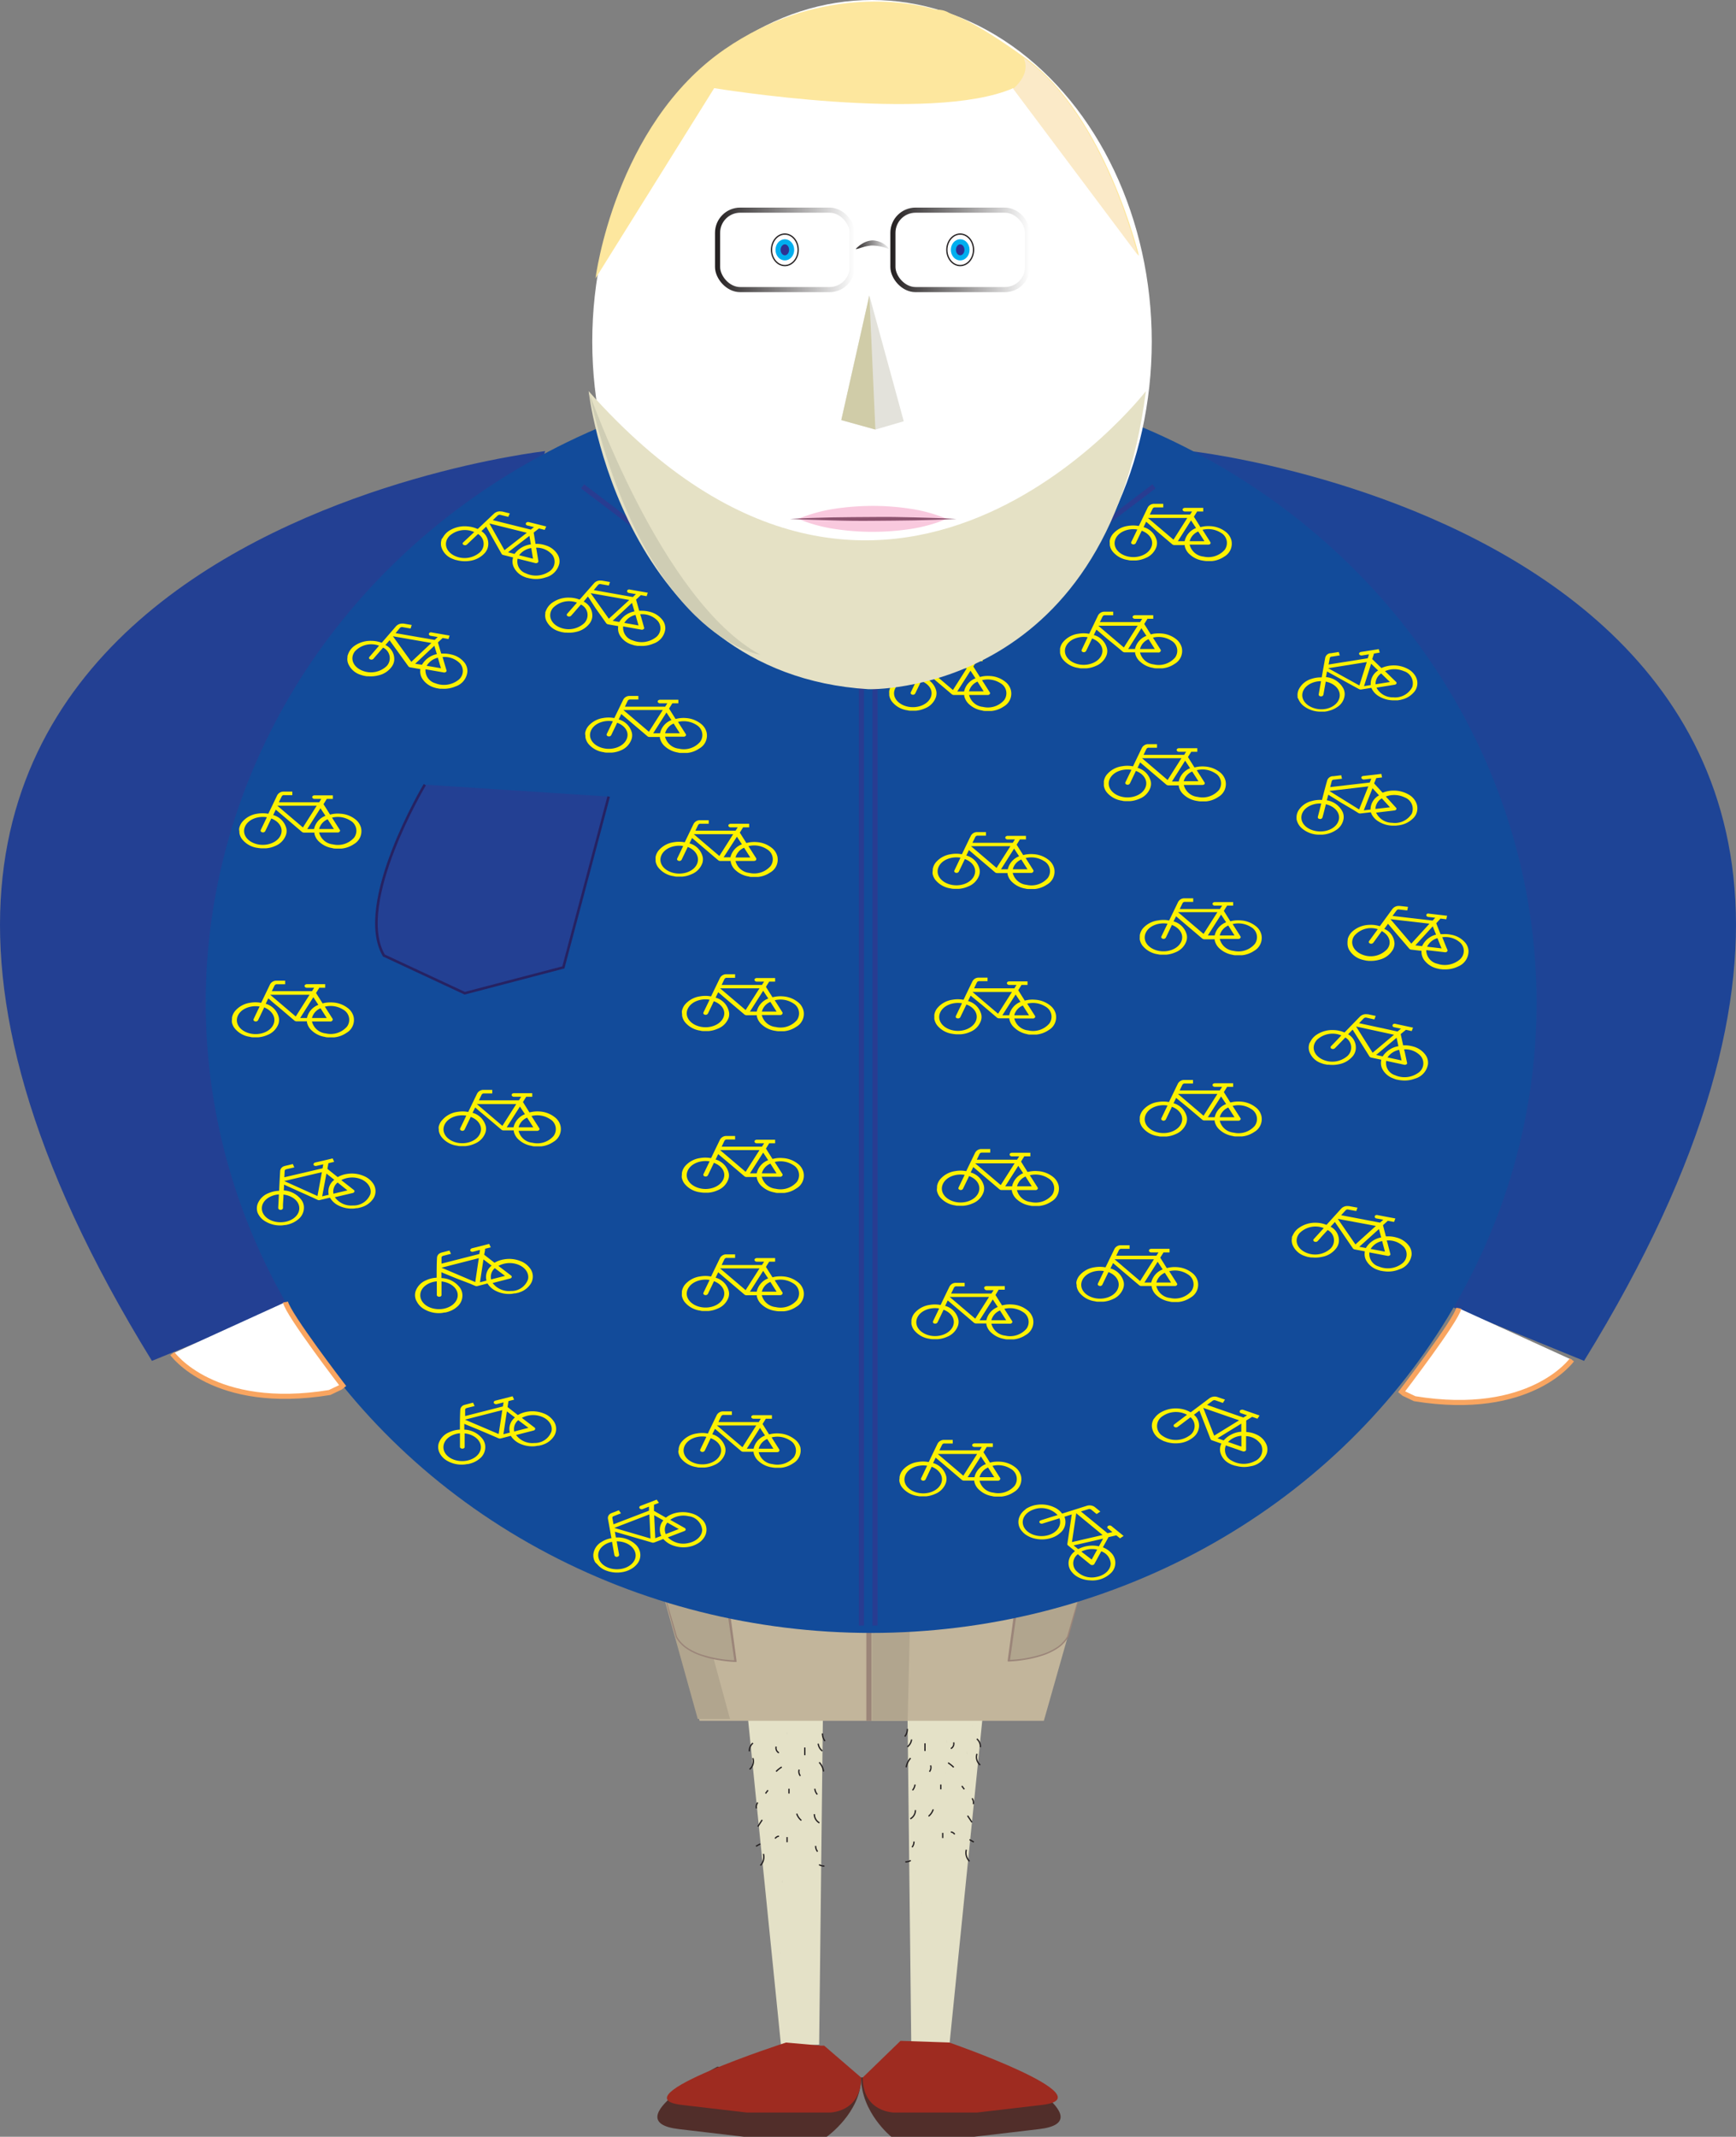 <svg id="Layer_1" data-name="Layer 1" xmlns="http://www.w3.org/2000/svg" xmlns:xlink="http://www.w3.org/1999/xlink" viewBox="0 0 339.57 417.9"><rect x="0" y="0" width="339.57" height="417.9" fill="#808080" stroke="none"/><defs><style>.cls-1{fill:#e4e1c7;}.cls-2{fill:#512e2a;}.cls-3,.cls-4{fill:#9e2b20;}.cls-14,.cls-23,.cls-4,.cls-6{stroke:#231f20;}.cls-14,.cls-15,.cls-16,.cls-17,.cls-21,.cls-22,.cls-23,.cls-32,.cls-4,.cls-6,.cls-8{stroke-miterlimit:10;}.cls-5{fill:#231f20;}.cls-16,.cls-6,.cls-8{fill:none;}.cls-23,.cls-6{stroke-width:0.25px;}.cls-7{fill:#c2b59b;}.cls-8{stroke:#9b8579;}.cls-9{fill:#b1a58e;}.cls-10{fill:#9b8579;}.cls-11{fill:#1e4496;}.cls-12,.cls-17{fill:#234093;}.cls-13{fill:#124b9a;}.cls-14,.cls-15,.cls-20,.cls-21,.cls-22,.cls-23{fill:#fff;}.cls-15{stroke:#f9a560;}.cls-16{stroke:#283c91;}.cls-17{stroke:#262262;stroke-width:0.5px;}.cls-18{fill:#fff200;}.cls-19{fill:#d1d3d4;}.cls-21{stroke:url(#White_Black);}.cls-22{stroke:url(#White_Black-2);}.cls-24{fill:#fde79e;}.cls-25{fill:#fbeac8;}.cls-26{fill:#e5e1c5;}.cls-27{fill:#f9c9de;}.cls-28{fill:#8d536f;}.cls-29{fill:#e3e2db;}.cls-30{fill:#d0cca8;}.cls-31{fill:url(#White_Black-3);}.cls-32{fill:#2e3192;stroke:#00aeef;}.cls-33{fill:#cfcdb4;}</style><linearGradient id="White_Black" x1="265.84" y1="119.85" x2="293.17" y2="119.85" gradientTransform="matrix(1, 0, 0, -1, -35.53, 239.69)" gradientUnits="userSpaceOnUse"><stop offset="0" stop-color="#fff"/><stop offset="1" stop-color="#231f20"/></linearGradient><linearGradient id="White_Black-2" x1="231.54" y1="119.85" x2="258.87" y2="119.85" gradientTransform="matrix(1, 0, 0, -1, 33.07, 239.69)" xlink:href="#White_Black"/><linearGradient id="White_Black-3" x1="264.75" y1="118.86" x2="257.55" y2="118.86" gradientTransform="matrix(1, 0, 0, 1, 0, 0)" xlink:href="#White_Black"/></defs><title>15</title><polyline class="cls-1" points="192.29 334.96 185.68 400.24 178.25 399.87 177.5 334.22"/><polyline class="cls-1" points="146.19 334.96 152.79 400.24 160.23 399.87 160.98 334.22"/><path class="cls-2" d="M230.77,475.18s-20.25,10.71-7.52,12.21l12.73,1.5h16.19s6.73-4.74,6.73-11.59" transform="translate(-90.46 -70.99)"/><path class="cls-2" d="M286.2,475.18s20.24,10.71,7.52,12.21L281,488.89H264.8s-5.9-4.74-5.9-11.59" transform="translate(-90.46 -70.99)"/><path class="cls-3" d="M244.2,470.46s-33.1,10.7-20.38,12.2l12.73,1.49h16.19s6.16,0,6.16-6.85l-7.23-6.23h-.53" transform="translate(-90.46 -70.99)"/><path class="cls-3" d="M266.6,470.13l-7.39,7.17c0,6.85,6.16,6.85,6.16,6.85h16.19l12.73-1.49c12.73-1.5-18.15-12.21-18.15-12.21" transform="translate(-90.46 -70.99)"/><path class="cls-4" d="M259.31,477" transform="translate(-90.46 -70.99)"/><path class="cls-5" d="M270.57,414.52v2.22a3.22,3.22,0,0,1,0,.62,3.21,3.21,0,0,0,0-.62v-2.22a2.57,2.57,0,0,1,0-.62,2.57,2.57,0,0,0,0,.62Z" transform="translate(-90.46 -70.99)"/><path class="cls-5" d="M275.4,418.15v1.21a3.22,3.22,0,0,1,0,.62,3.2,3.2,0,0,0,0-.62v-1.21a3.22,3.22,0,0,1,0-.62,3.2,3.2,0,0,0,0,.62Z" transform="translate(-90.46 -70.99)"/><path class="cls-5" d="M277,422v1.21a2.57,2.57,0,0,1,0,.62,2.57,2.57,0,0,0,0-.62V422a3.33,3.33,0,0,1,0-.63,3.32,3.32,0,0,0,0,.63Z" transform="translate(-90.46 -70.99)"/><path class="cls-5" d="M280,421.78v.2a3.22,3.22,0,0,1,0,.62,3.21,3.21,0,0,0,0-.62v-.2a2.66,2.66,0,0,1,0-.63,2.66,2.66,0,0,0,0,.63Z" transform="translate(-90.46 -70.99)"/><path class="cls-5" d="M274,429.86s0-1.25,0-1.25,0,1.25,0,1.25Z" transform="translate(-90.46 -70.99)"/><path class="cls-5" d="M271.38,422v1.41a3.21,3.21,0,0,1,0,.62,3.21,3.21,0,0,0,0-.62V422a3.33,3.33,0,0,1,0-.63,3.32,3.32,0,0,0,0,.63Z" transform="translate(-90.46 -70.99)"/><path class="cls-5" d="M271.58,431v1.62a2.57,2.57,0,0,1,0,.62,2.57,2.57,0,0,0,0-.62V431a3.21,3.21,0,0,1,0-.62,3.21,3.21,0,0,0,0,.62Z" transform="translate(-90.46 -70.99)"/><path class="cls-5" d="M277.82,434.07v.6a3.33,3.33,0,0,1,0,.63,3.32,3.32,0,0,0,0-.63v-.6a3.33,3.33,0,0,1,0-.63,3.32,3.32,0,0,0,0,.63Z" transform="translate(-90.46 -70.99)"/><path class="cls-5" d="M275.81,436.28v1.62a2.57,2.57,0,0,1,0,.62,2.57,2.57,0,0,0,0-.62v-1.62a3.21,3.21,0,0,1,0-.62,3.21,3.21,0,0,0,0,.62Z" transform="translate(-90.46 -70.99)"/><path class="cls-5" d="M273.19,437.29v1a2.57,2.57,0,0,1,0,.62,2.57,2.57,0,0,0,0-.62v-1a3.22,3.22,0,0,1,0-.62,3.21,3.21,0,0,0,0,.62Z" transform="translate(-90.46 -70.99)"/><path class="cls-5" d="M271.17,437.49v.2a3.33,3.33,0,0,1,0,.63,3.32,3.32,0,0,0,0-.63v-.2a3.22,3.22,0,0,1,0-.62,3.21,3.21,0,0,0,0,.62Z" transform="translate(-90.46 -70.99)"/><path class="cls-5" d="M270.77,441.72v1a3.32,3.32,0,0,1,0,.63,3.31,3.31,0,0,0,0-.63v-1a2.57,2.57,0,0,1,0-.62,2.57,2.57,0,0,0,0,.62Z" transform="translate(-90.46 -70.99)"/><path class="cls-5" d="M276.82,443.34v.6a3.21,3.21,0,0,1,0,.62,3.2,3.2,0,0,0,0-.62v-.6a3.33,3.33,0,0,1,0-.63,3.32,3.32,0,0,0,0,.63Z" transform="translate(-90.46 -70.99)"/><path class="cls-5" d="M274.8,446v.21a3.21,3.21,0,0,1,0,.62,3.21,3.21,0,0,0,0-.62V446a2.57,2.57,0,0,1,0-.62,2.57,2.57,0,0,0,0,.62Z" transform="translate(-90.46 -70.99)"/><path class="cls-5" d="M272,449v1.21a3.21,3.21,0,0,1,0,.62,3.21,3.21,0,0,0,0-.62V449a2.66,2.66,0,0,1,0-.63,2.66,2.66,0,0,0,0,.63Z" transform="translate(-90.46 -70.99)"/><path class="cls-5" d="M276,451.6v.2a3.22,3.22,0,0,1,0,.62,3.21,3.21,0,0,0,0-.62v-.2a2.66,2.66,0,0,1,0-.63,2.66,2.66,0,0,0,0,.63Z" transform="translate(-90.46 -70.99)"/><path class="cls-5" d="M272.59,454.24s0-1.25,0-1.25,0,1.25,0,1.25Z" transform="translate(-90.46 -70.99)"/><path class="cls-5" d="M279.64,412.71v.81a3.21,3.21,0,0,1,0,.62,2.57,2.57,0,0,0,0-.62v-.81a3.22,3.22,0,0,1,0-.62,3.21,3.21,0,0,0,0,.62Z" transform="translate(-90.46 -70.99)"/><path class="cls-5" d="M272,411.1s0-1.25,0-1.25,0,1.25,0,1.25Z" transform="translate(-90.46 -70.99)"/><path class="cls-5" d="M276,409.9v-1.25s0,1.25,0,1.25Z" transform="translate(-90.46 -70.99)"/><path class="cls-5" d="M275.61,410.7v.6a3.21,3.21,0,0,1,0,.62,2.56,2.56,0,0,0,0-.62v-.6a3.33,3.33,0,0,1,0-.63,3.32,3.32,0,0,0,0,.63Z" transform="translate(-90.46 -70.99)"/><path class="cls-5" d="M280.64,408.88v1a3.22,3.22,0,0,1,0,.62,3.2,3.2,0,0,0,0-.62v-1a3.22,3.22,0,0,1,0-.62,3.21,3.21,0,0,0,0,.62Z" transform="translate(-90.46 -70.99)"/><path class="cls-5" d="M244.38,409.27v.4a3.31,3.31,0,0,1,0,.63,2.66,2.66,0,0,0,0-.63v-.4a3.22,3.22,0,0,1,0-.62,3.21,3.21,0,0,0,0,.62Z" transform="translate(-90.46 -70.99)"/><path class="cls-5" d="M248.82,409.31v-1.25s0,1.25,0,1.25Z" transform="translate(-90.46 -70.99)"/><path class="cls-6" d="M281.56,414a2,2,0,0,0,.64,2.18" transform="translate(-90.46 -70.99)"/><path class="cls-6" d="M281.53,411.07a2,2,0,0,1,.7,1.62" transform="translate(-90.46 -70.99)"/><path class="cls-6" d="M277,411.75a1.07,1.07,0,0,1-.55,1.22" transform="translate(-90.46 -70.99)"/><path class="cls-6" d="M271.39,411.94v1.5" transform="translate(-90.46 -70.99)"/><path class="cls-6" d="M268.77,411.19a2.15,2.15,0,0,1-.82,1.44" transform="translate(-90.46 -70.99)"/><path class="cls-6" d="M267.94,409.13a2.32,2.32,0,0,1-.5,1.48" transform="translate(-90.46 -70.99)"/><path class="cls-6" d="M268.58,414.84a3.35,3.35,0,0,0-.86,1.78" transform="translate(-90.46 -70.99)"/><path class="cls-6" d="M269.44,420a2.06,2.06,0,0,1-.49,1.12" transform="translate(-90.46 -70.99)"/><path class="cls-6" d="M272.49,416.26a1.31,1.31,0,0,1-.23,1.23" transform="translate(-90.46 -70.99)"/><path class="cls-6" d="M275.91,415.75a6.64,6.64,0,0,1,1.1.88" transform="translate(-90.46 -70.99)"/><path class="cls-6" d="M278.6,420.28l.48.65" transform="translate(-90.46 -70.99)"/><path class="cls-6" d="M274.48,420v.93" transform="translate(-90.46 -70.99)"/><path class="cls-6" d="M280.6,422.7a1.34,1.34,0,0,1,.24,1.13" transform="translate(-90.46 -70.99)"/><path class="cls-6" d="M279.72,426.09l.86,1.3" transform="translate(-90.46 -70.99)"/><path class="cls-6" d="M273,424.86a2.8,2.8,0,0,1-.91,1.34" transform="translate(-90.46 -70.99)"/><path class="cls-6" d="M269.52,425a1.92,1.92,0,0,1-1,1.71" transform="translate(-90.46 -70.99)"/><path class="cls-6" d="M269.24,431.15a1.72,1.72,0,0,1-.38,1.11" transform="translate(-90.46 -70.99)"/><path class="cls-6" d="M274.86,429.46v1" transform="translate(-90.46 -70.99)"/><path class="cls-6" d="M276.45,429.28a1,1,0,0,1,.75.46" transform="translate(-90.46 -70.99)"/><path class="cls-6" d="M280.1,430.78l.84.47" transform="translate(-90.46 -70.99)"/><path class="cls-6" d="M279.48,432.75a2.32,2.32,0,0,0,.61,2.25" transform="translate(-90.46 -70.99)"/><path class="cls-6" d="M268.61,434.85a2.07,2.07,0,0,1-1.06.27" transform="translate(-90.46 -70.99)"/><path class="cls-5" d="M248.69,415.35v2.21a3.33,3.33,0,0,1,0,.63,3.32,3.32,0,0,0,0-.63v-2.21a3.33,3.33,0,0,1,0-.63,3.32,3.32,0,0,0,0,.63Z" transform="translate(-90.46 -70.99)"/><path class="cls-5" d="M243.86,419v1.21a2.66,2.66,0,0,1,0,.63,2.66,2.66,0,0,0,0-.63V419a3.21,3.21,0,0,1,0-.62,3.21,3.21,0,0,0,0,.62Z" transform="translate(-90.46 -70.99)"/><path class="cls-5" d="M242.25,422.8V424a2.66,2.66,0,0,1,0,.63,2.66,2.66,0,0,0,0-.63V422.8a3.21,3.21,0,0,1,0-.62,3.21,3.21,0,0,0,0,.62Z" transform="translate(-90.46 -70.99)"/><path class="cls-5" d="M239.22,422.6v.2a3.33,3.33,0,0,1,0,.63,3.32,3.32,0,0,0,0-.63v-.2a3.22,3.22,0,0,1,0-.62,3.21,3.21,0,0,0,0,.62Z" transform="translate(-90.46 -70.99)"/><path class="cls-5" d="M245.28,430.68v-1.25s0,1.25,0,1.25Z" transform="translate(-90.46 -70.99)"/><path class="cls-5" d="M247.89,422.8v1.41a2.66,2.66,0,0,1,0,.63,2.66,2.66,0,0,0,0-.63V422.8a3.21,3.21,0,0,1,0-.62,3.21,3.21,0,0,0,0,.62Z" transform="translate(-90.46 -70.99)"/><path class="cls-5" d="M247.69,431.87v1.61a2.66,2.66,0,0,1,0,.63,2.66,2.66,0,0,0,0-.63v-1.61a3.32,3.32,0,0,1,0-.63,3.31,3.31,0,0,0,0,.63Z" transform="translate(-90.46 -70.99)"/><path class="cls-5" d="M241.44,434.89v.61a3.21,3.21,0,0,1,0,.62,3.21,3.21,0,0,0,0-.62v-.61a2.57,2.57,0,0,1,0-.62,2.57,2.57,0,0,0,0,.62Z" transform="translate(-90.46 -70.99)"/><path class="cls-5" d="M243.46,437.11v1.61a3.21,3.21,0,0,1,0,.62,2.56,2.56,0,0,0,0-.62v-1.61a3.33,3.33,0,0,1,0-.63,3.32,3.32,0,0,0,0,.63Z" transform="translate(-90.46 -70.99)"/><path class="cls-5" d="M246.07,438.12v1a3.33,3.33,0,0,1,0,.63,3.32,3.32,0,0,0,0-.63v-1a3.33,3.33,0,0,1,0-.63,3.32,3.32,0,0,0,0,.63Z" transform="translate(-90.46 -70.99)"/><path class="cls-5" d="M248.09,438.32v.2a3.22,3.22,0,0,1,0,.62,3.21,3.21,0,0,0,0-.62v-.2a2.66,2.66,0,0,1,0-.63,2.66,2.66,0,0,0,0,.63Z" transform="translate(-90.46 -70.99)"/><path class="cls-5" d="M248.49,442.55v1a3.21,3.21,0,0,1,0,.62,3.21,3.21,0,0,0,0-.62v-1a3.33,3.33,0,0,1,0-.63,3.32,3.32,0,0,0,0,.63Z" transform="translate(-90.46 -70.99)"/><path class="cls-5" d="M242.45,444.16v.6a2.66,2.66,0,0,1,0,.63,2.66,2.66,0,0,0,0-.63v-.6a3.32,3.32,0,0,1,0-.63,3.32,3.32,0,0,0,0,.63Z" transform="translate(-90.46 -70.99)"/><path class="cls-5" d="M244.46,446.78v.2a3.32,3.32,0,0,1,0,.63,3.32,3.32,0,0,0,0-.63v-.2a3.32,3.32,0,0,1,0-.63,3.32,3.32,0,0,0,0,.63Z" transform="translate(-90.46 -70.99)"/><path class="cls-5" d="M247.28,449.8V451a3.32,3.32,0,0,1,0,.63,3.32,3.32,0,0,0,0-.63V449.8a3.22,3.22,0,0,1,0-.62,3.21,3.21,0,0,0,0,.62Z" transform="translate(-90.46 -70.99)"/><path class="cls-5" d="M243.25,452.42v.2a3.33,3.33,0,0,1,0,.63,3.32,3.32,0,0,0,0-.63v-.2a3.22,3.22,0,0,1,0-.62,3.2,3.2,0,0,0,0,.62Z" transform="translate(-90.46 -70.99)"/><path class="cls-5" d="M246.69,455.06s0-1.25,0-1.25,0,1.25,0,1.25Z" transform="translate(-90.46 -70.99)"/><path class="cls-5" d="M239.63,413.53v.81a2.66,2.66,0,0,1,0,.63,2.66,2.66,0,0,0,0-.63v-.81a3.21,3.21,0,0,1,0-.62,3.21,3.21,0,0,0,0,.62Z" transform="translate(-90.46 -70.99)"/><path class="cls-5" d="M247.29,409.93s0-1.25,0-1.25,0,1.25,0,1.25Z" transform="translate(-90.46 -70.99)"/><path class="cls-5" d="M243.26,410.72s0-1.25,0-1.25,0,1.25,0,1.25Z" transform="translate(-90.46 -70.99)"/><path class="cls-5" d="M243.66,411.52v.6a2.66,2.66,0,0,1,0,.63,2.66,2.66,0,0,0,0-.63v-.6a3.32,3.32,0,0,1,0-.63,3.32,3.32,0,0,0,0,.63Z" transform="translate(-90.46 -70.99)"/><path class="cls-5" d="M238.62,409.71v1a3.33,3.33,0,0,1,0,.63,3.31,3.31,0,0,0,0-.63v-1a2.66,2.66,0,0,1,0-.63,2.66,2.66,0,0,0,0,.63Z" transform="translate(-90.46 -70.99)"/><path class="cls-6" d="M237.72,414.84a2,2,0,0,1-.64,2.19" transform="translate(-90.46 -70.99)"/><path class="cls-6" d="M237.74,411.89a2,2,0,0,0-.7,1.62" transform="translate(-90.46 -70.99)"/><path class="cls-6" d="M242.28,412.58a1.07,1.07,0,0,0,.54,1.22" transform="translate(-90.46 -70.99)"/><path class="cls-6" d="M247.88,412.76v1.5" transform="translate(-90.46 -70.99)"/><path class="cls-6" d="M250.5,412a2.14,2.14,0,0,0,.82,1.44" transform="translate(-90.46 -70.99)"/><path class="cls-6" d="M251.34,410a2.3,2.3,0,0,0,.49,1.49" transform="translate(-90.46 -70.99)"/><path class="cls-6" d="M250.7,415.66a3.26,3.26,0,0,1,.85,1.78" transform="translate(-90.46 -70.99)"/><path class="cls-6" d="M249.84,420.82a2,2,0,0,0,.49,1.12" transform="translate(-90.46 -70.99)"/><path class="cls-6" d="M246.78,417.08a1.33,1.33,0,0,0,.24,1.23" transform="translate(-90.46 -70.99)"/><path class="cls-6" d="M243.37,416.57a6.74,6.74,0,0,0-1.1.88" transform="translate(-90.46 -70.99)"/><path class="cls-6" d="M240.68,421.11l-.48.64" transform="translate(-90.46 -70.99)"/><path class="cls-6" d="M244.79,420.82v.94" transform="translate(-90.46 -70.99)"/><path class="cls-6" d="M238.68,423.52a1.37,1.37,0,0,0-.25,1.14" transform="translate(-90.46 -70.99)"/><path class="cls-6" d="M239.55,426.91l-.85,1.31" transform="translate(-90.46 -70.99)"/><path class="cls-6" d="M246.3,425.69a2.87,2.87,0,0,0,.91,1.33" transform="translate(-90.46 -70.99)"/><path class="cls-6" d="M249.75,425.79a1.92,1.92,0,0,0,1,1.71" transform="translate(-90.46 -70.99)"/><path class="cls-6" d="M250,432a1.7,1.7,0,0,0,.39,1.12" transform="translate(-90.46 -70.99)"/><path class="cls-6" d="M244.42,430.28v1" transform="translate(-90.46 -70.99)"/><path class="cls-6" d="M242.83,430.1a1.06,1.06,0,0,0-.76.46" transform="translate(-90.46 -70.99)"/><path class="cls-6" d="M239.18,431.61l-.85.46" transform="translate(-90.46 -70.99)"/><path class="cls-6" d="M239.79,433.57a2.33,2.33,0,0,1-.6,2.26" transform="translate(-90.46 -70.99)"/><path class="cls-6" d="M250.67,435.67a2,2,0,0,0,1.05.27" transform="translate(-90.46 -70.99)"/><polygon class="cls-7" points="136.85 336.55 204.18 336.55 222.75 271.16 118.27 271.16 136.85 336.55"/><line class="cls-8" x1="169.96" y1="283.69" x2="169.96" y2="336.55"/><path class="cls-9" d="M218.78,354l14.47,53.16h-6.31l-17-61S217,352.69,218.78,354Z" transform="translate(-90.46 -70.99)"/><path class="cls-9" d="M290,379.87l4.54,3.08,8.55-5.21L306,376l-1.51-3.24S295,380.34,290,379.87l-2.22,15.94s9.17-.17,11.52-4.74l3.64-12.8" transform="translate(-90.46 -70.99)"/><path class="cls-10" d="M290,379.87l4.57,3h-.07c3.8-2.39,7.62-4.73,11.45-7.07l-.07.2-1.52-3.24.27.07a59.79,59.79,0,0,1-6.83,4.63,27.78,27.78,0,0,1-3.72,1.81,9.49,9.49,0,0,1-4.1.82l.26-.21L288,395.83l-.19-.21a24.23,24.23,0,0,0,6.32-1.05,11.51,11.51,0,0,0,2.9-1.32,6.24,6.24,0,0,0,2.18-2.24v0c1.22-4.27,2.52-8.52,3.77-12.77-1.17,4.28-2.3,8.57-3.5,12.84h0v0a6.78,6.78,0,0,1-2.27,2.37,12.47,12.47,0,0,1-3,1.38,20.32,20.32,0,0,1-3.17.76,25,25,0,0,1-3.25.35h-.22l0-.23,2.17-15.94,0-.23.23,0a9,9,0,0,0,3.9-.76,27.55,27.55,0,0,0,3.68-1.76,55.22,55.22,0,0,0,6.81-4.54l.18-.13.09.2,1.49,3.24.06.14-.12.07c-3.84,2.32-7.67,4.64-11.54,6.92l0,0,0,0Z" transform="translate(-90.46 -70.99)"/><path class="cls-9" d="M232.09,379.87,227.55,383,219,377.74,216.06,376l1.51-3.24s9.57,7.63,14.52,7.16l2.22,15.94s-9.17-.17-11.53-4.74l-3.64-12.8" transform="translate(-90.46 -70.99)"/><path class="cls-10" d="M232.09,379.87l-4.5,3.14,0,0,0,0c-3.87-2.28-7.7-4.6-11.55-6.92l-.12-.07.06-.14,1.5-3.24.09-.2.17.13a56.1,56.1,0,0,0,6.82,4.54,26.86,26.86,0,0,0,3.67,1.76,9.08,9.08,0,0,0,3.9.76l.24,0,0,.23,2.16,15.94,0,.23h-.22a25.07,25.07,0,0,1-3.24-.35,20,20,0,0,1-3.17-.76,12.36,12.36,0,0,1-3-1.38,6.84,6.84,0,0,1-2.26-2.37v0h0c-1.21-4.27-2.34-8.56-3.51-12.84,1.26,4.25,2.55,8.5,3.77,12.77v0a6.35,6.35,0,0,0,2.19,2.24,11.2,11.2,0,0,0,2.9,1.32,24.16,24.16,0,0,0,6.32,1.05l-.19.21-2.27-15.93.26.21a9.56,9.56,0,0,1-4.11-.82,28.39,28.39,0,0,1-3.72-1.81,58.8,58.8,0,0,1-6.82-4.63l.26-.07L216.2,376l-.06-.2c3.82,2.34,7.65,4.68,11.44,7.07h-.07Z" transform="translate(-90.46 -70.99)"/><path class="cls-9" d="M261,369.14a63.19,63.19,0,0,0,7.93-.5L268,407.53h-7Z" transform="translate(-90.46 -70.99)"/><path class="cls-11" d="M323.39,159.22s174.66,19.42,76.92,177.92l-26-10.62" transform="translate(-90.46 -70.99)"/><path class="cls-12" d="M197.09,159.22S22.44,178.64,120.18,337.14l26-10.62" transform="translate(-90.46 -70.99)"/><ellipse class="cls-13" cx="170.4" cy="196.11" rx="130.16" ry="123.25"/><path class="cls-14" d="M188.45,350.53" transform="translate(-90.46 -70.99)"/><path class="cls-15" d="M124.18,335.73s8.06,11.31,30.75,7.6l2.1-1,.45-.36s-10.74-14-11.17-16.33" transform="translate(-90.46 -70.99)"/><path class="cls-15" d="M397.93,336.94s-8.06,11.31-30.75,7.6l-2.11-1-.44-.37s10.73-14,11.17-16.32" transform="translate(-90.46 -70.99)"/><polyline class="cls-16" points="171.16 317.92 171.16 108.84 189.93 122.26 225.72 95.12"/><path class="cls-17" d="M173.55,224.45s-13.91,23.31-8,33.41l15.82,7.38,19.29-5.05,8.86-33.41" transform="translate(-90.46 -70.99)"/><polyline class="cls-16" points="168.5 317.92 168.5 108.84 149.74 122.26 113.95 95.12"/><path class="cls-18" d="M197.3,190.31l.1-.21a3.46,3.46,0,0,1,1.07-1.23,5.46,5.46,0,0,1,3.3-1,5.7,5.7,0,0,1,2,.37c.05,0,.06,0,.09,0l2.81-3.2a1.58,1.58,0,0,1,1.33-.5l.18,0,1.55.27h.05l-.22.68-.08,0-1.45-.25a.58.58,0,0,0-.6.17c-.27.32-.55.64-.83,1l0,0h.07l7.49,1.33a.09.09,0,0,0,.1,0l.56-.52,0-.05h-.07l-1.27-.22a.43.43,0,0,1-.36-.29.35.35,0,0,1,.24-.36.53.53,0,0,1,.35,0l3.4.6h.06l-.22.68h-.06l-1-.18a.09.09,0,0,0-.09,0l-.91.85s0,0,0,.05l.6,2.14a0,0,0,0,1,0,0l.45,0a6.29,6.29,0,0,1,1.56.19,4.5,4.5,0,0,1,2.51,1.57,2.64,2.64,0,0,1,.58,1.83,3.42,3.42,0,0,1-2.36,2.85,5.64,5.64,0,0,1-2.6.43l-.42,0h-.06l-.5-.09h-.06l-.71-.22a4.08,4.08,0,0,1-2.07-1.59,2.62,2.62,0,0,1-.44-1.78l0-.2h-.07l-1.88-.33a.62.62,0,0,1-.39-.23l-.56-.8-1.5-2.11L205.7,188l-.25-.34-.83,1h0l.05,0a3.07,3.07,0,0,1,1.64,3,2.64,2.64,0,0,1-.45,1.17,4.49,4.49,0,0,1-2.71,1.74,6,6,0,0,1-1.94.14l-.3,0-.52-.09-.05,0c-.22-.07-.45-.12-.66-.2a3.92,3.92,0,0,1-2.39-2.1,2.57,2.57,0,0,1-.16-1.37,2.23,2.23,0,0,1,0-.23Zm6.79-1.08,0,0c-.47.53-.94,1.06-1.4,1.6l-.51.57a.56.56,0,0,1-.62.12.3.3,0,0,1-.14-.51l1.9-2.16,0,0a4.4,4.4,0,0,0-4.72,1.06c-1,1.27-.51,2.9,1.16,3.7a4.49,4.49,0,0,0,5-.77A2.26,2.26,0,0,0,204.09,189.23Zm8.26,4.28a2.6,2.6,0,0,0,1.9,2.74,4.6,4.6,0,0,0,4.46-.59,2.21,2.21,0,0,0,.32-3.33,4.18,4.18,0,0,0-3.32-1.2c0,.16.09.33.14.49.2.7.4,1.39.59,2.09a.22.22,0,0,1,0,.22.51.51,0,0,1-.56.2l-3.43-.61ZM206,187l3.55,5,4-3.67Zm8.56,3.55-.48-1.65-3.78,3.51,1.3.23A4.32,4.32,0,0,1,214.6,190.56Zm-2,2.26,2.8.5-.59-2.06A3.43,3.43,0,0,0,212.58,192.82Z" transform="translate(-90.46 -70.99)"/><path class="cls-18" d="M204.92,214.57l0-.23a2.88,2.88,0,0,1,.65-1.38,4.76,4.76,0,0,1,2.9-1.55,6.05,6.05,0,0,1,2.08,0s.07,0,.08,0l1.74-3.59a1.38,1.38,0,0,1,1.14-.72h1.82v.7h-1.57a.51.51,0,0,0-.53.28l-.51,1.07a.08.08,0,0,0,0,.05h7.76s.07,0,.09,0l.39-.61,0-.05h-1.38a.49.49,0,0,1-.44-.22.3.3,0,0,1,.12-.39.64.64,0,0,1,.34-.09h3.55v.7h-1.1c-.05,0-.07,0-.08,0l-.62,1s0,0,0,.06c.41.66.83,1.32,1.25,2l0,0,.43-.09a5.88,5.88,0,0,1,1.57-.09,5.25,5.25,0,0,1,2.93,1.1,3.05,3.05,0,0,1,1.14,1.68,2.9,2.9,0,0,1-1.41,3.17,5.06,5.06,0,0,1-2.39.88l-.42,0h-.64c-.25,0-.51,0-.76-.09a4.94,4.94,0,0,1-2.51-1.18,3.09,3.09,0,0,1-1-1.66l0-.2h-2a.59.59,0,0,1-.44-.14l-.8-.68-2.12-1.8-1.85-1.57-.34-.29-.52,1.07h0l.06,0a3.63,3.63,0,0,1,2.54,2.64,2.37,2.37,0,0,1-.08,1.21A3.63,3.63,0,0,1,212,217.7a5.43,5.43,0,0,1-1.85.48l-.3,0h-.58c-.24,0-.48,0-.71-.08a4.68,4.68,0,0,1-3-1.62,2.87,2.87,0,0,1-.59-1.31l0-.23Zm6.26-2.23,0,0c-.28.6-.57,1.2-.86,1.79-.1.22-.2.43-.31.65a.51.51,0,0,1-.57.22c-.26-.06-.39-.26-.29-.47l1.17-2.43s0,0,0-.05c-1.72-.28-3.65.41-4.27,1.85s.42,2.9,2.29,3.39,3.93-.22,4.63-1.61S212.78,212.93,211.18,212.34Zm9.37,2.73a3.11,3.11,0,0,0,2.71,2.34,4.21,4.21,0,0,0,4.15-1.34,2.26,2.26,0,0,0-.72-3.3,4.6,4.6,0,0,0-3.61-.59l.29.45,1.23,1.93a.29.29,0,0,1,.05.22.47.47,0,0,1-.49.29h-3.61Zm-8.16-5.22,5,4.25,2.71-4.25Zm9.43,2-1-1.51-2.59,4.06h1.34A3.58,3.58,0,0,1,221.82,211.81Zm-1.25,2.55h2.87l-1.21-1.9A2.83,2.83,0,0,0,220.57,214.36Z" transform="translate(-90.46 -70.99)"/><path class="cls-18" d="M218.69,238.87a1.85,1.85,0,0,0,0-.23,2.79,2.79,0,0,1,.65-1.38,4.73,4.73,0,0,1,2.9-1.55,6.05,6.05,0,0,1,2.08,0s.07,0,.08,0l1.73-3.59a1.41,1.41,0,0,1,1.15-.72l.17,0h1.64v.7h-1.57a.49.49,0,0,0-.52.28c-.17.35-.34.71-.52,1.07l0,0h7.77s.07,0,.09,0l.39-.6,0-.05H233.4a.49.49,0,0,1-.44-.22.3.3,0,0,1,.12-.39.6.6,0,0,1,.33-.09H237v.7h-1.11a.08.08,0,0,0-.08,0l-.62,1a.06.06,0,0,0,0,.06l1.26,2s0,0,0,0l.42-.09a6,6,0,0,1,1.58-.09,5.25,5.25,0,0,1,2.93,1.1,3.05,3.05,0,0,1,1.13,1.68,2.89,2.89,0,0,1-1.4,3.17,5.09,5.09,0,0,1-2.39.87l-.42,0h-.64c-.25,0-.51,0-.76-.09a4.9,4.9,0,0,1-2.51-1.18,3,3,0,0,1-1-1.66l0-.2h-2a.63.63,0,0,1-.45-.15l-.8-.67-2.11-1.8-1.85-1.57-.35-.29-.51,1.06h0l.06,0a3.6,3.6,0,0,1,2.53,2.64,2.37,2.37,0,0,1-.07,1.21,3.67,3.67,0,0,1-2.1,2.16,5.32,5.32,0,0,1-1.84.48l-.3,0H223c-.24,0-.48,0-.71-.08a4.65,4.65,0,0,1-3-1.63,2.69,2.69,0,0,1-.59-1.3,1.85,1.85,0,0,0,0-.23Zm6.27-2.23,0,.05-.86,1.79c-.1.22-.21.43-.31.65a.51.51,0,0,1-.57.22c-.27-.06-.39-.26-.29-.47.39-.81.78-1.62,1.16-2.43l0,0c-1.72-.28-3.66.41-4.27,1.85s.42,2.9,2.29,3.39,3.93-.22,4.63-1.61S226.56,237.23,225,236.64Zm9.37,2.73a3.11,3.11,0,0,0,2.7,2.34,4.25,4.25,0,0,0,4.16-1.34,2.26,2.26,0,0,0-.73-3.3,4.53,4.53,0,0,0-3.6-.59l.29.45,1.23,1.93a.29.29,0,0,1,0,.22c0,.18-.23.29-.48.29h-3.61Zm-8.16-5.23,5,4.26,2.7-4.26Zm9.43,2-1-1.51L232,238.66h1.33A3.61,3.61,0,0,1,235.6,236.11Zm-1.26,2.55h2.88l-1.21-1.9A2.85,2.85,0,0,0,234.34,238.66Z" transform="translate(-90.46 -70.99)"/><path class="cls-18" d="M223.84,269l0-.22a2.84,2.84,0,0,1,.65-1.38,4.76,4.76,0,0,1,2.9-1.55,5.82,5.82,0,0,1,2.08,0c.05,0,.07,0,.08,0l1.74-3.6a1.38,1.38,0,0,1,1.14-.72h1.82v.7h-1.57a.51.51,0,0,0-.53.27l-.51,1.07,0,.05h7.77c.05,0,.07,0,.09,0l.39-.6,0-.05h-1.38a.49.49,0,0,1-.44-.22.3.3,0,0,1,.12-.39.55.55,0,0,1,.33-.09h3.56v.7H241s-.07,0-.08,0c-.21.33-.42.65-.62,1a.07.07,0,0,0,0,.06l1.26,2s0,0,0,0,.28-.07.43-.09a5.88,5.88,0,0,1,1.57-.09,5.24,5.24,0,0,1,2.93,1.09,3,3,0,0,1,1.13,1.68,2.89,2.89,0,0,1-1.4,3.18,5.09,5.09,0,0,1-2.39.87l-.42,0h-.64c-.25,0-.51-.05-.76-.09a4.87,4.87,0,0,1-2.51-1.19,3,3,0,0,1-1-1.66l0-.19h-2a.63.63,0,0,1-.44-.15l-.8-.68-2.12-1.79-1.85-1.58-.35-.29-.51,1.07h0l.06,0a3.63,3.63,0,0,1,2.53,2.64A2.3,2.3,0,0,1,233,270a3.64,3.64,0,0,1-2.1,2.16,5.55,5.55,0,0,1-1.84.48l-.3,0h-.58c-.24,0-.48,0-.71-.08a4.69,4.69,0,0,1-3-1.63,2.84,2.84,0,0,1-.59-1.3l0-.23Zm6.26-2.22,0,0c-.28.6-.57,1.2-.86,1.8-.1.22-.21.43-.31.64a.52.52,0,0,1-.57.23c-.27-.06-.39-.26-.29-.47l1.17-2.43a.08.08,0,0,1,0-.05c-1.72-.29-3.65.41-4.27,1.84s.42,2.91,2.29,3.4,3.93-.22,4.63-1.61S231.7,267.4,230.1,266.81Zm9.37,2.73a3.09,3.09,0,0,0,2.7,2.33,4.24,4.24,0,0,0,4.16-1.33,2.26,2.26,0,0,0-.72-3.3,4.56,4.56,0,0,0-3.61-.59c.1.15.19.3.29.44l1.23,1.94a.28.28,0,0,1,0,.21.46.46,0,0,1-.49.3h-3.61Zm-8.16-5.23,5,4.25,2.71-4.25Zm9.43,2-1-1.52-2.59,4.07h1.33A3.59,3.59,0,0,1,240.74,266.28Zm-1.25,2.55h2.87l-1.21-1.9A2.81,2.81,0,0,0,239.49,268.83Z" transform="translate(-90.46 -70.99)"/><path class="cls-18" d="M223.84,300.64l0-.22a2.87,2.87,0,0,1,.65-1.39,4.76,4.76,0,0,1,2.9-1.55,6.05,6.05,0,0,1,2.08,0c.05,0,.07,0,.08,0l1.74-3.6a1.38,1.38,0,0,1,1.14-.72h1.82v.69h-1.57a.51.51,0,0,0-.53.28l-.51,1.07,0,.05h7.77c.05,0,.07,0,.09,0l.39-.6,0-.06h-1.38a.49.49,0,0,1-.44-.22.3.3,0,0,1,.12-.39.63.63,0,0,1,.33-.09h3.56v.7H241s-.07,0-.08,0l-.62,1s0,.05,0,.06l1.26,2,0,0,.43-.09a5.49,5.49,0,0,1,1.57-.08,5.17,5.17,0,0,1,2.93,1.09,3,3,0,0,1,1.13,1.68,2.88,2.88,0,0,1-1.4,3.17,5.1,5.1,0,0,1-2.39.88l-.42,0h-.64c-.25,0-.51,0-.76-.09a4.94,4.94,0,0,1-2.51-1.18,3,3,0,0,1-1-1.66l0-.19h-2a.63.63,0,0,1-.44-.15l-.8-.68-2.12-1.8L231.29,297l-.35-.29-.51,1.07h0l.06,0A3.62,3.62,0,0,1,233,300.4a2.26,2.26,0,0,1-.07,1.21,3.63,3.63,0,0,1-2.1,2.17,5.31,5.31,0,0,1-1.84.47l-.3,0h-.58a5.51,5.51,0,0,1-.71-.08,4.64,4.64,0,0,1-3-1.62,2.87,2.87,0,0,1-.59-1.31l0-.23Zm6.26-2.23,0,0c-.28.6-.57,1.2-.86,1.8-.1.21-.21.42-.31.64a.51.51,0,0,1-.57.22c-.27-.05-.39-.26-.29-.47l1.17-2.43s0,0,0-.05c-1.72-.28-3.65.41-4.27,1.85s.42,2.9,2.29,3.4,3.93-.23,4.63-1.62S231.7,299,230.1,298.41Zm9.37,2.74a3.11,3.11,0,0,0,2.7,2.33,4.22,4.22,0,0,0,4.16-1.34,2.26,2.26,0,0,0-.72-3.3,4.6,4.6,0,0,0-3.61-.59l.29.45,1.23,1.93a.29.29,0,0,1,0,.22.47.47,0,0,1-.49.29h-3.61Zm-8.16-5.23,5,4.25,2.71-4.25Zm9.43,2-1-1.51-2.59,4.06h1.33A3.61,3.61,0,0,1,240.74,297.88Zm-1.25,2.55h2.87l-1.21-1.9A2.81,2.81,0,0,0,239.49,300.43Z" transform="translate(-90.46 -70.99)"/><path class="cls-18" d="M223.84,323.78l0-.22a2.91,2.91,0,0,1,.65-1.39,4.8,4.8,0,0,1,2.9-1.54,5.82,5.82,0,0,1,2.08,0c.05,0,.07,0,.08,0l1.74-3.6a1.38,1.38,0,0,1,1.14-.72h1.82v.7h-1.57a.51.51,0,0,0-.53.27l-.51,1.07,0,.05h7.77c.05,0,.07,0,.09,0l.39-.6,0-.06h-1.38a.47.47,0,0,1-.44-.22.29.29,0,0,1,.12-.38.56.56,0,0,1,.33-.1h3.56v.7H241s-.07,0-.08,0c-.21.33-.42.65-.62,1a.06.06,0,0,0,0,.06l1.26,2s0,0,0,0l.43-.1a6.32,6.32,0,0,1,1.57-.08,5.24,5.24,0,0,1,2.93,1.09,3,3,0,0,1,1.13,1.68,2.89,2.89,0,0,1-1.4,3.18,5.09,5.09,0,0,1-2.39.87l-.42,0h-.64c-.25,0-.51-.05-.76-.09a4.87,4.87,0,0,1-2.51-1.19,3,3,0,0,1-1-1.66l0-.19h-2a.63.63,0,0,1-.44-.15l-.8-.68-2.12-1.8-1.85-1.57-.35-.29-.51,1.07h0l.06,0a3.62,3.62,0,0,1,2.53,2.64,2.3,2.3,0,0,1-.07,1.22,3.64,3.64,0,0,1-2.1,2.16,5.55,5.55,0,0,1-1.84.48l-.3,0h-.58c-.24,0-.48,0-.71-.08a4.69,4.69,0,0,1-3-1.63,2.84,2.84,0,0,1-.59-1.3l0-.24Zm6.26-2.23,0,.05c-.28.6-.57,1.2-.86,1.8l-.31.64a.52.52,0,0,1-.57.23c-.27-.06-.39-.26-.29-.47l1.17-2.44,0-.05c-1.72-.28-3.65.42-4.27,1.85s.42,2.91,2.29,3.4,3.93-.22,4.63-1.62S231.7,322.15,230.1,321.55Zm9.37,2.74a3.1,3.1,0,0,0,2.7,2.33,4.22,4.22,0,0,0,4.16-1.34,2.26,2.26,0,0,0-.72-3.3,4.64,4.64,0,0,0-3.61-.59l.29.45,1.23,1.94a.28.28,0,0,1,0,.21.47.47,0,0,1-.49.3h-3.61Zm-8.16-5.23,5,4.25,2.71-4.25Zm9.43,2-1-1.52-2.59,4.07h1.33A3.59,3.59,0,0,1,240.74,321Zm-1.25,2.55h2.87l-1.21-1.91A2.8,2.8,0,0,0,239.49,323.58Z" transform="translate(-90.46 -70.99)"/><path class="cls-18" d="M223.22,354.49a1.7,1.7,0,0,1,0-.22,2.75,2.75,0,0,1,.65-1.38,4.7,4.7,0,0,1,2.9-1.55,5.76,5.76,0,0,1,2.07,0c.06,0,.07,0,.09,0,.57-1.2,1.15-2.4,1.73-3.6a1.39,1.39,0,0,1,1.14-.72h1.82v.7h-1.57a.49.49,0,0,0-.52.27c-.18.36-.35.72-.52,1.07l0,.05h7.77a.1.1,0,0,0,.09,0c.12-.2.25-.4.38-.6l0-.05h-1.37a.49.49,0,0,1-.44-.22.3.3,0,0,1,.12-.39.51.51,0,0,1,.33-.09h3.56v.7h-1.11a.1.1,0,0,0-.08,0l-.62,1a.06.06,0,0,0,0,.06l1.25,2,0,0,.43-.09a6,6,0,0,1,1.58-.09,5.3,5.3,0,0,1,2.93,1.09A3.09,3.09,0,0,1,247,354a2.91,2.91,0,0,1-1.4,3.18,5.09,5.09,0,0,1-2.4.87l-.42,0h-.63c-.26,0-.51-.05-.76-.09a4.87,4.87,0,0,1-2.52-1.19,3,3,0,0,1-1-1.66,1.06,1.06,0,0,1,0-.19h-2a.68.68,0,0,1-.45-.15l-.8-.68-2.11-1.79-1.86-1.58-.34-.29-.52,1.07h0l0,0a3.66,3.66,0,0,1,2.54,2.64,2.41,2.41,0,0,1-.08,1.22,3.65,3.65,0,0,1-2.09,2.16,5.55,5.55,0,0,1-1.84.48l-.3,0h-.59c-.23,0-.47,0-.7-.08a4.74,4.74,0,0,1-3-1.63,2.72,2.72,0,0,1-.58-1.3,2.23,2.23,0,0,1,0-.23Zm6.26-2.22s0,0,0,0c-.29.6-.58,1.2-.86,1.8l-.31.64a.52.52,0,0,1-.57.23c-.27-.06-.4-.26-.3-.47l1.17-2.43s0,0,0-.05c-1.72-.29-3.65.41-4.26,1.84s.41,2.91,2.28,3.4,3.93-.22,4.64-1.61S231.08,352.86,229.48,352.27Zm9.38,2.73a3.08,3.08,0,0,0,2.7,2.33,4.25,4.25,0,0,0,4.16-1.33,2.26,2.26,0,0,0-.73-3.3,4.53,4.53,0,0,0-3.6-.59l.28.44,1.23,1.94a.24.24,0,0,1,0,.21c0,.19-.23.3-.49.3h-3.6Zm-8.17-5.23,5,4.26,2.7-4.26Zm9.43,2-1-1.52-2.58,4.07h1.33A3.58,3.58,0,0,1,240.12,351.74Zm-1.25,2.55h2.87l-1.21-1.9A2.86,2.86,0,0,0,238.87,354.29Z" transform="translate(-90.46 -70.99)"/><path class="cls-18" d="M206.91,376.57a2.12,2.12,0,0,0-.11-.21,2.58,2.58,0,0,1-.27-1.46,3.21,3.21,0,0,1,1.62-2.36,5.1,5.1,0,0,1,1.85-.71c.05,0,.06,0,.05-.06-.22-1.26-.45-2.52-.68-3.79a1,1,0,0,1,.57-1l.15-.07,1.42-.55h0l.43.62-.07,0-1.32.51c-.25.09-.34.21-.3.42.07.38.13.75.2,1.13a.43.43,0,0,1,0,.05l.06,0,6.84-2.63s.06,0,.06-.07l0-.66a.13.13,0,0,0,0-.06l-.06,0-1.16.45a.56.56,0,0,1-.52-.05.3.3,0,0,1-.14-.38.44.44,0,0,1,.24-.2l3.1-1.19.06,0,.43.63-.06,0-.92.35s0,0,0,.07c0,.35,0,.71,0,1.07a.08.08,0,0,0,0,.06l2.33,1.32,0,0,.32-.23a4.9,4.9,0,0,1,1.35-.62,6.09,6.09,0,0,1,3.28,0,4.54,4.54,0,0,1,2,1.11,2.71,2.71,0,0,1,.71,3.3,3.54,3.54,0,0,1-1.59,1.59l-.35.18,0,0-.46.18H226c-.24.06-.48.14-.73.19a5.92,5.92,0,0,1-3-.2,4.49,4.49,0,0,1-1.89-1.14c-.06,0-.1-.1-.16-.16l-.06,0-1.72.66a.75.75,0,0,1-.49,0l-1.12-.33-3-.87-2.61-.76-.49-.14.2,1.12h.08a5.16,5.16,0,0,1,3.88,1.47,2.83,2.83,0,0,1,.68,1.11,2.69,2.69,0,0,1-.52,2.64,4.07,4.07,0,0,1-1.34,1.05l-.25.13-.47.18H213c-.22.06-.44.13-.67.17a6,6,0,0,1-3.65-.42,4.09,4.09,0,0,1-1.32-1l-.18-.19Zm4.19-4.13a.13.13,0,0,0,0,.06c.11.63.22,1.26.34,1.89l.12.67c0,.19-.12.36-.37.4a.46.46,0,0,1-.55-.32c-.15-.85-.31-1.71-.46-2.56,0,0,0,0,0-.05-1.7.34-3,1.61-2.65,3.1s2.16,2.44,4.12,2.24,3.36-1.55,3.12-3S212.89,372.42,211.1,372.44Zm10-.78a4.27,4.27,0,0,0,3.84,1.15c1.66-.28,2.83-1.35,2.87-2.61a3,3,0,0,0-2.68-2.68,4.42,4.42,0,0,0-3.57.71l.53.3,2.29,1.29a.33.33,0,0,1,.17.18c.08.18,0,.34-.24.43l-3.14,1.2Zm-10.48-1.85,7.08,2.07-.22-4.71Zm9.59-1.48-1.79-1,.21,4.5,1.18-.46A2.74,2.74,0,0,1,220.22,368.33Zm.46,2.7,2.56-1L221,368.77A2.15,2.15,0,0,0,220.68,371Z" transform="translate(-90.46 -70.99)"/><path class="cls-18" d="M176.35,354.94a1.87,1.87,0,0,1-.07-.22,2.46,2.46,0,0,1,0-1.47,3.59,3.59,0,0,1,2.07-2.16,5.55,5.55,0,0,1,2-.5c.06,0,.07,0,.07,0,0-1.27,0-2.55.07-3.82a1.08,1.08,0,0,1,.77-1l.16-.05,1.51-.39H183l.3.66-.07,0-1.42.36c-.26.07-.37.18-.37.39l0,1.13s0,0,0,.05h.06l7.29-1.86s.06,0,.06-.06c0-.22.07-.44.11-.66v-.06l-.07,0-1.23.31a.56.56,0,0,1-.51-.1.29.29,0,0,1-.06-.4.56.56,0,0,1,.28-.17l3.3-.84h.06l.3.66h-.06l-1,.26s-.06,0-.06.05c-.05.36-.11.72-.16,1.07,0,0,0,.05,0,.06l2,1.56,0,0,.36-.19a5.34,5.34,0,0,1,1.45-.46,6,6,0,0,1,3.25.33,4,4,0,0,1,1.8,1.32,2.62,2.62,0,0,1,.06,3.34,4,4,0,0,1-1.89,1.4l-.38.14-.05,0-.49.12h-.06c-.25,0-.5.08-.76.1a5.83,5.83,0,0,1-2.89-.51,4.11,4.11,0,0,1-1.65-1.34l-.11-.17h-.08l-1.82.47a.75.75,0,0,1-.49,0l-1.05-.45-2.78-1.19-2.44-1-.45-.19,0,1.13h.08a4.72,4.72,0,0,1,3.54,1.89,2.55,2.55,0,0,1,.46,1.17,2.86,2.86,0,0,1-1,2.55,4.67,4.67,0,0,1-1.54.9l-.27.09-.5.13H182c-.24,0-.47.08-.71.09a5.66,5.66,0,0,1-3.52-.82,3.65,3.65,0,0,1-1.12-1.09,2.39,2.39,0,0,1-.13-.21Zm5-3.62v.05c0,.64,0,1.27,0,1.91,0,.23,0,.45,0,.68s-.19.34-.44.35-.49-.15-.48-.37c0-.86,0-1.72,0-2.59v-.05c-1.75.15-3.27,1.27-3.23,2.78s1.66,2.65,3.64,2.66,3.62-1.16,3.68-2.64S183.07,351.49,181.3,351.32Zm10.06.32a3.93,3.93,0,0,0,3.57,1.56,3.43,3.43,0,0,0,3.35-2.27c.28-1.23-.61-2.45-2.12-2.95a4.66,4.66,0,0,0-3.67.31l.47.36,2,1.53a.31.31,0,0,1,.14.19c0,.19-.09.34-.33.4l-3.33.85Zm-10-3,6.59,2.81.71-4.68Zm9.78-.42-1.58-1.2-.68,4.47,1.26-.32A2.86,2.86,0,0,1,191.14,348.25Zm-.08,2.72,2.72-.7-2-1.5A2.23,2.23,0,0,0,191.06,351Z" transform="translate(-90.46 -70.99)"/><path class="cls-18" d="M171.82,325.23a1.87,1.87,0,0,1-.07-.22,2.46,2.46,0,0,1,0-1.47,3.6,3.6,0,0,1,2.06-2.16,5.35,5.35,0,0,1,2-.5s.06,0,.06-.05c0-1.28,0-2.55.07-3.82a1.06,1.06,0,0,1,.77-1,.76.76,0,0,1,.16-.06l1.51-.39h0l.3.66-.07,0-1.41.36c-.26.07-.37.18-.38.39,0,.38,0,.76,0,1.14v0l.07,0,7.28-1.86a.09.09,0,0,0,.07-.06c0-.22.07-.44.1-.66a.13.13,0,0,1,0-.06h-.08l-1.23.32a.56.56,0,0,1-.51-.1.29.29,0,0,1,0-.4.53.53,0,0,1,.27-.17l3.3-.84.06,0,.31.67h-.06l-1,.25a.07.07,0,0,0-.06.06c0,.36-.1.71-.16,1.07a.09.09,0,0,0,0,.06l2,1.56,0,0,.37-.19a5,5,0,0,1,1.45-.46,5.87,5.87,0,0,1,3.25.32,4,4,0,0,1,1.8,1.31,2.65,2.65,0,0,1,.07,3.35,4,4,0,0,1-1.89,1.4l-.38.14-.05,0-.49.12h-.06c-.25,0-.5.08-.76.1a5.72,5.72,0,0,1-2.89-.51,4,4,0,0,1-1.65-1.33l-.12-.18-.07,0-1.83.47a.78.78,0,0,1-.48,0l-1.05-.45L179.69,321l-2.44-1-.45-.19,0,1.14h.08a4.7,4.7,0,0,1,3.55,1.88,2.66,2.66,0,0,1,.46,1.17,2.86,2.86,0,0,1-1,2.55,4.46,4.46,0,0,1-1.53.9l-.27.1-.5.13h-.06c-.23,0-.47.08-.7.1a5.63,5.63,0,0,1-3.52-.82,3.69,3.69,0,0,1-1.13-1.09l-.13-.21Zm5-3.63s0,0,0,.06l0,1.9c0,.23,0,.46,0,.69s-.19.34-.44.35-.49-.15-.48-.38c0-.86,0-1.72,0-2.58v-.05c-1.75.15-3.28,1.27-3.23,2.78s1.66,2.65,3.64,2.66,3.62-1.17,3.68-2.65S178.54,321.78,176.77,321.6Zm10,.32a4,4,0,0,0,3.58,1.55,3.42,3.42,0,0,0,3.34-2.27c.28-1.23-.61-2.45-2.12-2.95a4.65,4.65,0,0,0-3.67.32l.47.35,2,1.53a.39.39,0,0,1,.14.2c0,.18-.1.33-.34.39l-3.33.86Zm-10-3,6.6,2.81.7-4.68Zm9.78-.42-1.58-1.2-.67,4.47,1.26-.32A2.85,2.85,0,0,1,186.6,318.53Zm-.07,2.71,2.71-.69-2-1.51A2.26,2.26,0,0,0,186.53,321.24Z" transform="translate(-90.46 -70.99)"/><path class="cls-18" d="M140.84,308.15l-.06-.22a2.55,2.55,0,0,1,.07-1.47,3.69,3.69,0,0,1,2.14-2.12,5.63,5.63,0,0,1,2-.46c.05,0,.06,0,.07-.05.06-1.28.13-2.55.2-3.82a1.09,1.09,0,0,1,.8-.95l.16-.05,1.52-.36h0l.29.67-.08,0-1.42.33c-.27.06-.38.17-.39.38l-.06,1.14v.05l.06,0,7.35-1.72a.09.09,0,0,0,.07-.06l.12-.66s0,0,0-.06l-.07,0-1.25.29a.57.57,0,0,1-.5-.11.3.3,0,0,1,0-.4.52.52,0,0,1,.28-.16l3.34-.78.06,0,.28.67h-.06l-1,.24s-.05,0-.06,0c-.06.36-.13.71-.19,1.07,0,0,0,0,0,.06l2,1.6,0,0,.37-.19a5.44,5.44,0,0,1,1.47-.43,5.89,5.89,0,0,1,3.23.39,4,4,0,0,1,1.76,1.34,2.65,2.65,0,0,1-.05,3.35,4.15,4.15,0,0,1-1.93,1.36l-.39.13-.05,0-.49.12h-.07c-.25,0-.5.07-.75.08a5.77,5.77,0,0,1-2.88-.56,3.94,3.94,0,0,1-1.6-1.37,1.08,1.08,0,0,1-.11-.18l-.08,0-1.84.43a.66.66,0,0,1-.48,0l-1-.47-2.74-1.23-2.4-1.09-.45-.2-.06,1.13H146a4.66,4.66,0,0,1,3.49,1.95,2.57,2.57,0,0,1,.41,1.17,2.92,2.92,0,0,1-1.12,2.54,4.82,4.82,0,0,1-1.56.87l-.28.09-.5.12h-.06l-.7.09a5.64,5.64,0,0,1-3.5-.89,3.45,3.45,0,0,1-1.08-1.11,1.59,1.59,0,0,1-.13-.22Zm5.07-3.53v.05c0,.64-.07,1.27-.1,1.91l0,.68a.42.42,0,0,1-.46.34.41.41,0,0,1-.47-.38c.05-.86.09-1.72.13-2.58a.09.09,0,0,0,0-.05c-1.76.12-3.32,1.21-3.33,2.71s1.57,2.69,3.55,2.73,3.66-1.09,3.77-2.58S147.68,304.83,145.91,304.62Zm10.05.51a3.89,3.89,0,0,0,3.52,1.62,3.5,3.5,0,0,0,3.42-2.21c.32-1.22-.53-2.46-2-3a4.69,4.69,0,0,0-3.68.25l.45.36,2,1.57a.32.32,0,0,1,.13.2c0,.18-.1.33-.34.39l-3.36.79Zm-9.9-3.16,6.5,2.93.86-4.66Zm9.79-.24-1.54-1.22-.83,4.45,1.28-.3A2.88,2.88,0,0,1,155.85,301.73Zm-.17,2.72,2.74-.65-1.92-1.54A2.28,2.28,0,0,0,155.68,304.45Z" transform="translate(-90.46 -70.99)"/><path class="cls-18" d="M176.26,291.65l0-.23A2.81,2.81,0,0,1,177,290a4.7,4.7,0,0,1,2.9-1.55,6,6,0,0,1,2.07,0c.05,0,.07,0,.09,0,.57-1.2,1.15-2.4,1.73-3.59a1.38,1.38,0,0,1,1.14-.72l.17,0h1.65v.7h-1.57a.51.51,0,0,0-.53.28l-.51,1.07,0,0h7.77a.1.1,0,0,0,.09-.05c.12-.2.25-.4.38-.6l0-.05H191a.49.49,0,0,1-.43-.22.3.3,0,0,1,.11-.39.64.64,0,0,1,.34-.09h3.55v.7h-1.1a.08.08,0,0,0-.08,0l-.62,1a.06.06,0,0,0,0,.06c.41.66.83,1.32,1.25,2l0,0,.43-.09a5.9,5.9,0,0,1,1.57-.09,5.25,5.25,0,0,1,2.93,1.1,3,3,0,0,1,1.14,1.68,2.89,2.89,0,0,1-1.4,3.17,5.09,5.09,0,0,1-2.4.87l-.42,0h-.64c-.25,0-.51,0-.75-.09a4.93,4.93,0,0,1-2.52-1.18,3.09,3.09,0,0,1-1-1.66l0-.2h-2a.61.61,0,0,1-.44-.15l-.8-.68-2.12-1.79c-.61-.53-1.23-1-1.85-1.57l-.34-.29-.52,1.06h0l.06,0a3.66,3.66,0,0,1,2.54,2.65,2.38,2.38,0,0,1-.08,1.21,3.65,3.65,0,0,1-2.09,2.16,5.38,5.38,0,0,1-1.84.48l-.31,0h-.58c-.23,0-.47,0-.71-.08a4.67,4.67,0,0,1-3-1.63,2.79,2.79,0,0,1-.59-1.3l0-.23Zm6.26-2.23s0,0,0,.05l-.87,1.79c-.1.22-.2.43-.31.65a.49.49,0,0,1-.56.22c-.27-.06-.4-.26-.3-.47l1.17-2.43,0-.05c-1.72-.28-3.65.41-4.26,1.84s.41,2.91,2.28,3.4,3.93-.22,4.63-1.61S184.12,290,182.52,289.42Zm9.38,2.73a3.07,3.07,0,0,0,2.7,2.33,4.2,4.2,0,0,0,4.15-1.33,2.26,2.26,0,0,0-.72-3.3,4.55,4.55,0,0,0-3.61-.59l.29.45,1.23,1.93a.29.29,0,0,1,.05.22.47.47,0,0,1-.49.29h-3.6Zm-8.17-5.23,5,4.26,2.71-4.26Zm9.43,2-1-1.51-2.59,4.06h1.34A3.6,3.6,0,0,1,193.16,288.89Zm-1.25,2.55h2.87l-1.21-1.9A2.83,2.83,0,0,0,191.91,291.44Z" transform="translate(-90.46 -70.99)"/><path class="cls-18" d="M135.84,270.26c0-.07,0-.15,0-.22a2.75,2.75,0,0,1,.65-1.38,4.73,4.73,0,0,1,2.9-1.55,5.82,5.82,0,0,1,2.08,0c.05,0,.06,0,.08,0l1.73-3.6a1.39,1.39,0,0,1,1.15-.72h1.81v.7h-1.57a.5.5,0,0,0-.52.27c-.17.36-.34.72-.52,1.07,0,0,0,0,0,0h7.77c.05,0,.07,0,.09,0l.39-.6,0-.06h-1.38a.47.47,0,0,1-.44-.22.29.29,0,0,1,.12-.38.54.54,0,0,1,.33-.1h3.56v.7H153a.08.08,0,0,0-.08,0c-.2.33-.41.65-.62,1a.06.06,0,0,0,0,.06l1.26,2,0,0,.42-.1a6.43,6.43,0,0,1,1.58-.08,5.24,5.24,0,0,1,2.93,1.09,3.09,3.09,0,0,1,1.13,1.68,2.91,2.91,0,0,1-1.4,3.18,5.09,5.09,0,0,1-2.39.87l-.42,0h-.64c-.25,0-.51,0-.76-.09a4.83,4.83,0,0,1-2.51-1.19,3,3,0,0,1-1-1.66,1.62,1.62,0,0,0,0-.19h-2a.68.68,0,0,1-.45-.15l-.8-.68-2.11-1.8c-.62-.52-1.24-1-1.85-1.57l-.35-.29-.51,1.07h0l.06,0A3.63,3.63,0,0,1,145,270a2.52,2.52,0,0,1-.07,1.22,3.7,3.7,0,0,1-2.1,2.16,5.55,5.55,0,0,1-1.84.48l-.3,0h-.58c-.24,0-.48,0-.71-.08a4.69,4.69,0,0,1-3-1.63,2.74,2.74,0,0,1-.59-1.3,2,2,0,0,0,0-.24Zm6.27-2.23,0,.05-.86,1.8-.31.64a.52.52,0,0,1-.57.23c-.27-.06-.4-.26-.29-.47.38-.81.77-1.63,1.16-2.44l0,0c-1.72-.29-3.66.41-4.27,1.84s.41,2.91,2.28,3.4,3.94-.22,4.64-1.62S143.71,268.63,142.11,268Zm9.37,2.74a3.1,3.1,0,0,0,2.7,2.33,4.23,4.23,0,0,0,4.16-1.34,2.26,2.26,0,0,0-.73-3.3,4.61,4.61,0,0,0-3.6-.59l.28.45,1.24,1.94a.27.27,0,0,1,0,.21.45.45,0,0,1-.48.3h-3.61Zm-8.17-5.23,5,4.25,2.7-4.25Zm9.44,2-1-1.52-2.58,4.07h1.33A3.57,3.57,0,0,1,152.75,267.51Zm-1.26,2.55h2.88l-1.21-1.91A2.84,2.84,0,0,0,151.49,270.06Z" transform="translate(-90.46 -70.99)"/><path class="cls-18" d="M137.24,233.29c0-.08,0-.15,0-.22a2.82,2.82,0,0,1,.65-1.39,4.75,4.75,0,0,1,2.9-1.55,6,6,0,0,1,2.07,0c.06,0,.07,0,.09,0l1.73-3.6a1.39,1.39,0,0,1,1.15-.72h1.81v.69h-1.57a.48.48,0,0,0-.52.28c-.17.36-.35.71-.52,1.07a.17.17,0,0,1,0,.05h7.77c.05,0,.07,0,.09,0,.13-.2.26-.4.38-.6l0-.06H152a.49.49,0,0,1-.44-.22.3.3,0,0,1,.12-.39.58.58,0,0,1,.33-.09h3.56v.7h-1.11a.08.08,0,0,0-.08,0l-.62,1a.06.06,0,0,0,0,.06c.42.66.84,1.32,1.25,2a0,0,0,0,1,0,0l.43-.09a5.58,5.58,0,0,1,1.58-.08,5.17,5.17,0,0,1,2.93,1.09,3.09,3.09,0,0,1,1.13,1.68,2.91,2.91,0,0,1-1.4,3.18,5.2,5.2,0,0,1-2.4.87l-.42,0h-.63c-.25,0-.51,0-.76-.09a4.86,4.86,0,0,1-2.51-1.18,3,3,0,0,1-1-1.66,1.29,1.29,0,0,0,0-.19h-.07c-.65,0-1.29,0-1.93,0a.68.68,0,0,1-.45-.15l-.8-.68-2.11-1.8-1.85-1.57-.35-.29-.51,1.07h0l.06,0a3.63,3.63,0,0,1,2.53,2.64,2.37,2.37,0,0,1-.08,1.21,3.64,3.64,0,0,1-2.09,2.17,5.31,5.31,0,0,1-1.84.47l-.3,0h-.58a5.51,5.51,0,0,1-.71-.08,4.64,4.64,0,0,1-3-1.62,2.64,2.64,0,0,1-.59-1.31,1.57,1.57,0,0,1,0-.23Zm6.27-2.23,0,.05c-.29.6-.58,1.2-.86,1.8-.11.21-.21.43-.31.64a.51.51,0,0,1-.57.22c-.27-.05-.4-.26-.3-.47l1.17-2.43a.08.08,0,0,0,0-.05c-1.72-.28-3.65.41-4.26,1.85s.41,2.91,2.28,3.4,3.94-.23,4.64-1.62S145.11,231.65,143.51,231.06Zm9.37,2.74a3.1,3.1,0,0,0,2.7,2.33,4.23,4.23,0,0,0,4.16-1.34,2.26,2.26,0,0,0-.73-3.3,4.61,4.61,0,0,0-3.6-.59l.28.45,1.23,1.93a.25.25,0,0,1,.05.22.45.45,0,0,1-.48.3h-3.61Zm-8.17-5.23,5,4.25,2.7-4.25Zm9.43,2-1-1.51-2.58,4.07h1.33A3.59,3.59,0,0,1,154.14,230.53Zm-1.25,2.55h2.88l-1.22-1.9A2.86,2.86,0,0,0,152.89,233.08Z" transform="translate(-90.46 -70.99)"/><path class="cls-18" d="M158.61,198.77a2,2,0,0,0,.1-.21,3.36,3.36,0,0,1,1.06-1.24,5.48,5.48,0,0,1,3.29-1,5.69,5.69,0,0,1,2,.36s.07,0,.09,0l2.78-3.22a1.62,1.62,0,0,1,1.33-.51l.17,0,1.56.27h0l-.21.68h-.07l-1.46-.25a.56.56,0,0,0-.59.18l-.83,1,0,0h.07l7.5,1.3a.12.12,0,0,0,.1,0l.55-.52,0-.05h-.07l-1.27-.22a.42.42,0,0,1-.36-.29.34.34,0,0,1,.23-.36.69.69,0,0,1,.35,0l3.41.59h.06l-.21.68h-.07l-1-.18a.1.1,0,0,0-.09,0l-.9.84a.14.14,0,0,0,0,.06l.63,2.13a0,0,0,0,0,0,0l.44,0a6.17,6.17,0,0,1,1.56.19,4.48,4.48,0,0,1,2.53,1.55,2.65,2.65,0,0,1,.59,1.83,3.38,3.38,0,0,1-2.32,2.86,5.78,5.78,0,0,1-2.6.45l-.42,0h-.06l-.5-.09-.06,0c-.24-.07-.48-.12-.71-.21a4.12,4.12,0,0,1-2.09-1.58,2.61,2.61,0,0,1-.45-1.78c0-.06,0-.13,0-.19h-.07l-1.88-.33a.55.55,0,0,1-.39-.22l-.57-.79-1.52-2.11c-.45-.61-.89-1.23-1.33-1.84-.08-.11-.16-.23-.25-.34l-.82.95h0l.06,0a3.07,3.07,0,0,1,1.67,3,2.64,2.64,0,0,1-.45,1.17,4.36,4.36,0,0,1-2.69,1.76,6,6,0,0,1-1.94.16l-.3,0-.51-.09,0,0a6.55,6.55,0,0,1-.67-.19,3.89,3.89,0,0,1-2.4-2.09,2.37,2.37,0,0,1-.18-1.36l0-.24Zm6.78-1.12,0,0c-.46.53-.92,1.07-1.39,1.6-.16.19-.33.38-.49.58a.56.56,0,0,1-.62.12.3.3,0,0,1-.15-.51c.63-.72,1.25-1.45,1.87-2.17l0,0a4.38,4.38,0,0,0-4.71,1.09c-1,1.27-.48,2.9,1.2,3.69a4.47,4.47,0,0,0,5-.8A2.27,2.27,0,0,0,165.39,197.65Zm8.3,4.24a2.63,2.63,0,0,0,1.93,2.73,4.58,4.58,0,0,0,4.45-.61,2.22,2.22,0,0,0,.3-3.34,4.25,4.25,0,0,0-3.34-1.18c.05.17.1.33.14.49l.62,2.09a.28.28,0,0,1,0,.22.53.53,0,0,1-.56.21l-3.44-.6Zm-6.37-6.46,3.6,5,3.92-3.69Zm8.59,3.49-.49-1.63-3.75,3.52L173,201A4.35,4.35,0,0,1,175.91,198.92Zm-2,2.28,2.8.48-.6-2.06A3.48,3.48,0,0,0,173.92,201.2Z" transform="translate(-90.46 -70.99)"/><path class="cls-18" d="M177.1,176.08l.13-.2a3.61,3.61,0,0,1,1.2-1.16,5.68,5.68,0,0,1,3.41-.78,5.82,5.82,0,0,1,2,.49s.06,0,.09,0l3.17-3a1.68,1.68,0,0,1,1.4-.41l.16,0,1.52.38h0l-.29.66h-.08l-1.41-.36a.62.62,0,0,0-.62.14l-.94.89,0,0h.06l7.31,1.82a.09.09,0,0,0,.1,0l.62-.48,0,0-.07,0-1.23-.31a.38.38,0,0,1-.33-.31.39.39,0,0,1,.28-.34.63.63,0,0,1,.36,0l3.31.83h.06l-.3.67-.06,0-1-.25a.1.1,0,0,0-.09,0l-1,.78a.07.07,0,0,0,0,.06c.12.72.24,1.44.35,2.16,0,0,0,0,0,0l.45,0a5.6,5.6,0,0,1,1.53.29,4.13,4.13,0,0,1,2.31,1.73,2.52,2.52,0,0,1,.36,1.86,3.66,3.66,0,0,1-2.68,2.68,5.85,5.85,0,0,1-2.64.26l-.41-.07h-.06l-.49-.12-.06,0c-.23-.08-.46-.16-.68-.26A3.82,3.82,0,0,1,191,182a2.54,2.54,0,0,1-.22-1.81,1.33,1.33,0,0,1,.05-.19l-.07,0-1.83-.46a.49.49,0,0,1-.36-.24l-.47-.83-1.25-2.21-1.09-1.93-.2-.35-.94.89h0l0,0a2.89,2.89,0,0,1,1.28,3.11,2.71,2.71,0,0,1-.58,1.13,4.82,4.82,0,0,1-2.91,1.56,6.08,6.08,0,0,1-2,0l-.3-.05-.49-.12-.06,0c-.21-.08-.43-.15-.63-.24a3.61,3.61,0,0,1-2.13-2.25,2.55,2.55,0,0,1,0-1.37c0-.08,0-.16.07-.23Zm6.89-.63-.05,0-1.58,1.5-.57.54a.56.56,0,0,1-.63.07.29.29,0,0,1-.08-.51l2.14-2s0,0,0,0a4.49,4.49,0,0,0-4.83.74c-1.17,1.2-.84,2.86.72,3.76a4.57,4.57,0,0,0,5.09-.43A2.24,2.24,0,0,0,184,175.45Zm7.72,4.81a2.45,2.45,0,0,0,1.58,2.85,4.66,4.66,0,0,0,4.51-.29,2.26,2.26,0,0,0,.71-3.3,4,4,0,0,0-3.17-1.41c0,.16.06.33.08.49.12.71.23,1.42.35,2.13a.28.28,0,0,1-.05.21.55.55,0,0,1-.58.17l-3.35-.84Zm-5.52-6.89,2.95,5.22,4.37-3.4Zm8.11,4.09-.28-1.67L189.84,179l1.27.32A4.66,4.66,0,0,1,194.3,177.46ZM192,179.58l2.72.68-.34-2.09A3.71,3.71,0,0,0,192,179.58Z" transform="translate(-90.46 -70.99)"/><path class="cls-18" d="M268.74,329.36a1.7,1.7,0,0,0,0-.22,2.82,2.82,0,0,1,.65-1.39,4.78,4.78,0,0,1,2.9-1.55,6.05,6.05,0,0,1,2.08,0s.07,0,.08,0c.58-1.2,1.15-2.4,1.74-3.6a1.38,1.38,0,0,1,1.14-.72h1.82v.69h-1.58a.5.5,0,0,0-.52.28c-.17.36-.34.71-.52,1.07l0,.05h7.77c.05,0,.07,0,.09,0l.39-.6,0-.06h-1.38A.49.49,0,0,1,283,323a.3.3,0,0,1,.12-.39.6.6,0,0,1,.33-.09H287v.7h-1.11a.08.08,0,0,0-.08,0l-.61,1a.06.06,0,0,0,0,.07l1.26,2,0,0,.43-.09a5.49,5.49,0,0,1,1.57-.08,5.17,5.17,0,0,1,2.93,1.09,3.09,3.09,0,0,1,1.13,1.68,2.91,2.91,0,0,1-1.4,3.18,5.2,5.2,0,0,1-2.39.87l-.42,0h-.64c-.25,0-.51,0-.76-.08a5,5,0,0,1-2.51-1.19,3,3,0,0,1-1-1.66l0-.19h-2a.68.68,0,0,1-.45-.15l-.79-.68-2.12-1.8-1.85-1.57-.35-.29-.51,1.07h0l.06,0a3.62,3.62,0,0,1,2.53,2.64,2.37,2.37,0,0,1-.07,1.21,3.66,3.66,0,0,1-2.1,2.17,5.55,5.55,0,0,1-1.84.48l-.3,0h-.58c-.24,0-.48,0-.71-.07a4.69,4.69,0,0,1-3-1.63,2.73,2.73,0,0,1-.59-1.31,2.23,2.23,0,0,0,0-.23Zm6.27-2.23,0,.05-.86,1.8-.31.64a.51.51,0,0,1-.57.22c-.27,0-.39-.26-.29-.47.39-.81.78-1.62,1.16-2.43l0-.05c-1.72-.28-3.66.41-4.27,1.85s.42,2.91,2.29,3.4,3.93-.23,4.63-1.62S276.61,327.72,275,327.13Zm9.37,2.74a3.11,3.11,0,0,0,2.7,2.33,4.23,4.23,0,0,0,4.16-1.34,2.26,2.26,0,0,0-.73-3.3,4.61,4.61,0,0,0-3.6-.59l.29.45,1.23,1.93a.34.34,0,0,1,.05.22.47.47,0,0,1-.49.3h-3.61Zm-8.16-5.23,5,4.25,2.7-4.25Zm9.43,2-1-1.51-2.58,4.07h1.33A3.61,3.61,0,0,1,285.65,326.6Zm-1.26,2.55h2.88l-1.21-1.9A2.85,2.85,0,0,0,284.39,329.15Z" transform="translate(-90.46 -70.99)"/><path class="cls-18" d="M266.42,360.07a1.7,1.7,0,0,1,0-.22,2.82,2.82,0,0,1,.65-1.39,4.74,4.74,0,0,1,2.9-1.54,5.76,5.76,0,0,1,2.07,0c.06,0,.07,0,.09,0,.57-1.2,1.15-2.4,1.73-3.6a1.39,1.39,0,0,1,1.14-.72h1.82v.7h-1.57a.49.49,0,0,0-.52.27c-.18.36-.35.71-.52,1.07,0,0,0,0,0,0H282a.1.1,0,0,0,.09,0c.12-.2.25-.4.38-.6l0-.06h-1.38a.47.47,0,0,1-.44-.22.29.29,0,0,1,.12-.38.52.52,0,0,1,.33-.1h3.56v.7h-1.11a.08.08,0,0,0-.08,0l-.62,1a.06.06,0,0,0,0,.06c.42.65.83,1.31,1.25,2l0,0,.43-.1a6,6,0,0,1,1.58-.08,5.27,5.27,0,0,1,2.93,1.09,3.09,3.09,0,0,1,1.13,1.68,2.91,2.91,0,0,1-1.4,3.18,5.2,5.2,0,0,1-2.4.87l-.42,0h-.63c-.26,0-.51,0-.76-.08a4.87,4.87,0,0,1-2.52-1.19,3,3,0,0,1-1-1.66,1.29,1.29,0,0,1,0-.19h-2a.68.68,0,0,1-.45-.15l-.8-.68-2.11-1.8-1.86-1.57-.34-.29-.51,1.07h0l.06,0a3.65,3.65,0,0,1,2.53,2.64,2.41,2.41,0,0,1-.08,1.22,3.65,3.65,0,0,1-2.09,2.16,5.55,5.55,0,0,1-1.84.48l-.3,0h-.59c-.23,0-.47,0-.7-.07a4.74,4.74,0,0,1-3-1.63,2.72,2.72,0,0,1-.58-1.3,2,2,0,0,1,0-.24Zm6.26-2.23s0,0,0,.05c-.29.6-.58,1.2-.86,1.8-.11.21-.21.43-.31.64a.52.52,0,0,1-.57.23c-.27-.06-.4-.27-.3-.47l1.17-2.44a.08.08,0,0,0,0,0c-1.72-.28-3.65.41-4.26,1.85s.41,2.91,2.28,3.4,3.93-.22,4.64-1.62S274.28,358.44,272.68,357.84Zm9.38,2.74a3.1,3.1,0,0,0,2.7,2.33,4.23,4.23,0,0,0,4.16-1.34,2.26,2.26,0,0,0-.73-3.3,4.61,4.61,0,0,0-3.6-.59l.28.45,1.23,1.94a.24.24,0,0,1,0,.21.46.46,0,0,1-.49.3h-3.6Zm-8.17-5.23,5,4.25,2.7-4.25Zm9.43,2-1-1.52-2.58,4.07h1.33A3.58,3.58,0,0,1,283.32,357.32Zm-1.25,2.55h2.87L283.73,358A2.85,2.85,0,0,0,282.07,359.87Z" transform="translate(-90.46 -70.99)"/><path class="cls-18" d="M291.26,366l.25-.13a5.34,5.34,0,0,1,1.81-.58,5.9,5.9,0,0,1,3.49.56,3.86,3.86,0,0,1,1.39,1.14.07.07,0,0,0,.09,0L303,365.5a1.82,1.82,0,0,1,1.48.14l.13.09,1.08.88,0,0-.69.47-.06,0-1-.82a.61.61,0,0,0-.63-.1l-1.41.43-.06,0,.05,0,5.18,4.24a.11.11,0,0,0,.11,0l.85-.19.08,0-.05,0-.88-.72a.28.28,0,0,1-.08-.39.51.51,0,0,1,.47-.19.48.48,0,0,1,.31.12l2.36,1.92,0,0-.7.47,0,0-.7-.57a.1.1,0,0,0-.09,0l-1.39.32a.08.08,0,0,0-.06,0l-1.11,2s0,0,0,0l.38.18a4,4,0,0,1,1.14.81,2.76,2.76,0,0,1,0,4.1,5.21,5.21,0,0,1-4.09,1.37,5.29,5.29,0,0,1-2.48-.73l-.32-.21,0,0-.35-.29,0,0c-.14-.16-.3-.31-.42-.47a2.64,2.64,0,0,1-.52-2.19,3,3,0,0,1,1-1.65l.17-.15,0-.05-1.3-1.06a.34.34,0,0,1-.16-.34c.05-.3.09-.6.14-.9.12-.79.23-1.58.35-2.38s.21-1.38.31-2.07l.06-.39-1.41.44h0l0,.05a2.77,2.77,0,0,1-.91,3.17,4.2,4.2,0,0,1-1.26.78,6,6,0,0,1-3.55.3,5.13,5.13,0,0,1-1.72-.69l-.23-.15-.35-.29,0,0c-.13-.15-.28-.29-.4-.45a2.65,2.65,0,0,1-.39-2.73,3.12,3.12,0,0,1,.9-1.2l.2-.18Zm6.43,1.95h-.06l-2.37.74-.84.26a.53.53,0,0,1-.61-.16c-.12-.19,0-.39.27-.48l3.2-1,.06,0a4.36,4.36,0,0,0-4.7-1.1c-1.81.62-2.61,2.19-1.83,3.55s2.87,2,4.72,1.46S298.18,369.18,297.69,367.9Zm3.61,7a2.19,2.19,0,0,0-.49,3.06,4.18,4.18,0,0,0,4.12,1.39c1.62-.3,2.78-1.4,2.79-2.63a2.72,2.72,0,0,0-1.85-2.38l-.25.46-1.09,2a.37.37,0,0,1-.18.17.58.58,0,0,1-.62-.07l-2.38-1.94Zm-.32-8-.84,5.63,6-1.38Zm4.4,6.52.85-1.56-5.77,1.32.9.73A6,6,0,0,1,305.38,373.4Zm-3.37,1L304,376l1.07-1.95A4.74,4.74,0,0,0,302,374.43Z" transform="translate(-90.46 -70.99)"/><path class="cls-18" d="M316.38,348.21l.16-.2a4.08,4.08,0,0,1,1.38-1,5.89,5.89,0,0,1,3.51-.49,5.2,5.2,0,0,1,1.87.66s.06,0,.1,0l3.61-2.71a1.77,1.77,0,0,1,1.45-.3l.16.05,1.45.5,0,0-.4.63-.07,0-1.35-.47a.6.6,0,0,0-.63.09l-1.08.8,0,0,.06,0,7,2.43a.09.09,0,0,0,.11,0l.69-.42.06,0-.07,0-1.18-.41a.36.36,0,0,1-.27-.34.4.4,0,0,1,.33-.32.69.69,0,0,1,.35,0l3.17,1.1.05,0-.4.63-.06,0-.94-.33a.1.1,0,0,0-.09,0l-1.12.69a.07.07,0,0,0,0,.06c0,.72,0,1.45,0,2.18a0,0,0,0,0,0,0l.44.05a5.18,5.18,0,0,1,1.47.42,3.74,3.74,0,0,1,2,1.91,2.46,2.46,0,0,1,.08,1.88,4,4,0,0,1-3.08,2.44,5.83,5.83,0,0,1-2.66,0l-.41-.1H332l-.47-.16-.05,0c-.21-.1-.44-.2-.64-.32a3.39,3.39,0,0,1-1.6-1.87,2.46,2.46,0,0,1,.06-1.81l.07-.18-.06,0-1.75-.61a.45.45,0,0,1-.32-.27l-.34-.87-.9-2.3-.78-2c-.05-.13-.09-.25-.15-.38l-1.07.81h0l0,0a2.74,2.74,0,0,1,.79,3.19,2.92,2.92,0,0,1-.76,1.08,5.13,5.13,0,0,1-3.12,1.3,6,6,0,0,1-1.94-.15l-.29-.07-.48-.17-.05,0c-.19-.1-.41-.19-.59-.3a3.27,3.27,0,0,1-1.77-2.41,2.51,2.51,0,0,1,.21-1.37c0-.07.07-.14.1-.22Zm6.94,0-.05,0-1.8,1.36-.65.48a.56.56,0,0,1-.64,0,.29.29,0,0,1,0-.51l2.44-1.84.05,0a4.59,4.59,0,0,0-4.91.33,2.26,2.26,0,0,0,.13,3.8,4.59,4.59,0,0,0,5.12,0A2.24,2.24,0,0,0,323.32,348.16Zm6.94,5.44a2.32,2.32,0,0,0,1.12,3,4.7,4.7,0,0,0,4.53.1,2.37,2.37,0,0,0,1.22-3.22,3.69,3.69,0,0,0-2.93-1.67v.49c0,.72,0,1.43,0,2.14a.27.27,0,0,1-.07.21.58.58,0,0,1-.61.12l-3.2-1.11Zm-4.43-7.31,2.13,5.43,4.87-3Zm7.43,4.75,0-1.67-4.65,2.86,1.21.42A5.08,5.08,0,0,1,333.26,351ZM330.68,353l2.6.91,0-2.11A4,4,0,0,0,330.68,353Z" transform="translate(-90.46 -70.99)"/><path class="cls-18" d="M264.39,206.41l0-.23a2.84,2.84,0,0,1,.65-1.38,4.76,4.76,0,0,1,2.9-1.55,5.82,5.82,0,0,1,2.08,0c.05,0,.07,0,.08,0l1.74-3.59a1.36,1.36,0,0,1,1.14-.73h1.82v.7h-1.57a.51.51,0,0,0-.53.28l-.51,1.06s0,0,0,0H280c.05,0,.07,0,.09,0l.39-.6,0-.05h-1.38a.49.49,0,0,1-.44-.22.3.3,0,0,1,.12-.39.55.55,0,0,1,.33-.09h3.56v.7h-1.1c-.05,0-.07,0-.08,0-.21.33-.42.65-.62,1a.07.07,0,0,0,0,.06l1.26,2,0,0c.14,0,.28-.07.43-.09a5.88,5.88,0,0,1,1.57-.09,5.18,5.18,0,0,1,2.93,1.1A3,3,0,0,1,288.2,206a2.9,2.9,0,0,1-1.41,3.17,5.09,5.09,0,0,1-2.39.87l-.42,0h-.64c-.25,0-.51,0-.76-.09a4.94,4.94,0,0,1-2.51-1.18,3.09,3.09,0,0,1-1-1.66l0-.2h-2a.63.63,0,0,1-.44-.15l-.8-.68-2.12-1.79-1.85-1.58-.35-.29-.51,1.07h0l.06,0a3.66,3.66,0,0,1,2.54,2.64,2.41,2.41,0,0,1-.08,1.22,3.64,3.64,0,0,1-2.1,2.16,5.55,5.55,0,0,1-1.84.48l-.3,0h-.58c-.24,0-.48,0-.71-.08a4.65,4.65,0,0,1-3-1.63,2.84,2.84,0,0,1-.59-1.3l0-.23Zm6.26-2.23,0,0c-.28.6-.57,1.2-.86,1.8-.1.22-.2.43-.31.64a.5.5,0,0,1-.57.23c-.26-.06-.39-.26-.29-.47l1.17-2.43a.08.08,0,0,1,0-.05c-1.72-.28-3.65.41-4.27,1.84s.42,2.91,2.29,3.4,3.93-.22,4.63-1.61S272.25,204.77,270.65,204.18Zm9.37,2.73a3.09,3.09,0,0,0,2.7,2.33,4.22,4.22,0,0,0,4.16-1.33,2.26,2.26,0,0,0-.72-3.3,4.56,4.56,0,0,0-3.61-.59l.29.45,1.23,1.93a.29.29,0,0,1,.05.22.47.47,0,0,1-.49.29H280Zm-8.16-5.23,5,4.26,2.71-4.26Zm9.43,2-1-1.52-2.59,4.07h1.34A3.56,3.56,0,0,1,281.29,203.65ZM280,206.2h2.87l-1.21-1.9A2.83,2.83,0,0,0,280,206.2Z" transform="translate(-90.46 -70.99)"/><path class="cls-18" d="M297.81,198.09a1.7,1.7,0,0,0,0-.22,2.75,2.75,0,0,1,.65-1.38,4.73,4.73,0,0,1,2.9-1.55,6.05,6.05,0,0,1,2.08,0s.06,0,.08,0l1.73-3.6a1.41,1.41,0,0,1,1.15-.72h1.81v.7h-1.57a.5.5,0,0,0-.52.27c-.17.36-.34.72-.52,1.07,0,0,0,0,0,0h7.77c.05,0,.07,0,.09,0l.39-.6,0-.05h-1.38a.47.47,0,0,1-.44-.22.29.29,0,0,1,.12-.38.54.54,0,0,1,.33-.1h3.56V192H315a.08.08,0,0,0-.08,0c-.2.33-.41.65-.62,1a.06.06,0,0,0,0,.06l1.26,2,0,0,.42-.1a6.43,6.43,0,0,1,1.58-.08,5.24,5.24,0,0,1,2.93,1.09,3.09,3.09,0,0,1,1.13,1.68,2.91,2.91,0,0,1-1.4,3.18,5.09,5.09,0,0,1-2.39.87l-.42,0h-.64c-.25,0-.51,0-.76-.09a4.83,4.83,0,0,1-2.51-1.19,3,3,0,0,1-1-1.66l0-.19h-2a.68.68,0,0,1-.45-.15l-.8-.68L307.12,196l-1.85-1.58-.35-.29-.51,1.07h0l.06,0a3.62,3.62,0,0,1,2.53,2.64,2.41,2.41,0,0,1-.07,1.22,3.7,3.7,0,0,1-2.1,2.16,5.55,5.55,0,0,1-1.84.48l-.3,0h-.58c-.24,0-.48,0-.71-.08a4.69,4.69,0,0,1-3-1.63,2.74,2.74,0,0,1-.59-1.3,2,2,0,0,0,0-.24Zm6.27-2.23,0,0-.86,1.8-.31.64a.52.52,0,0,1-.57.23c-.27-.06-.39-.26-.29-.47.39-.81.77-1.62,1.16-2.44l0,0c-1.72-.29-3.66.41-4.27,1.84s.42,2.91,2.28,3.4,3.94-.22,4.64-1.62S305.68,196.46,304.08,195.86Zm9.37,2.74a3.1,3.1,0,0,0,2.7,2.33,4.23,4.23,0,0,0,4.16-1.34,2.26,2.26,0,0,0-.73-3.3,4.61,4.61,0,0,0-3.6-.59l.29.45,1.23,1.94a.27.27,0,0,1,0,.21.45.45,0,0,1-.48.3h-3.61Zm-8.16-5.23,5,4.25,2.7-4.25Zm9.43,2-1-1.52-2.58,4.07h1.33A3.59,3.59,0,0,1,314.72,195.34Zm-1.26,2.55h2.88L315.13,196A2.84,2.84,0,0,0,313.46,197.89Z" transform="translate(-90.46 -70.99)"/><path class="cls-18" d="M307.52,177a1.7,1.7,0,0,1,0-.22,2.75,2.75,0,0,1,.65-1.38,4.7,4.7,0,0,1,2.9-1.55,6,6,0,0,1,2.07,0c.06,0,.07,0,.09,0l1.73-3.6a1.39,1.39,0,0,1,1.15-.72H318v.7h-1.57a.49.49,0,0,0-.52.27c-.17.36-.35.72-.52,1.07,0,0,0,0,0,.05h7.77s.07,0,.09,0c.13-.2.26-.4.38-.6l0,0h-1.38a.49.49,0,0,1-.44-.22.3.3,0,0,1,.12-.39.51.51,0,0,1,.33-.09h3.56v.7h-1.11a.06.06,0,0,0-.08,0c-.2.33-.41.65-.62,1a.06.06,0,0,0,0,.06c.42.66.84,1.31,1.25,2l0,0,.43-.09a6,6,0,0,1,1.58-.09,5.27,5.27,0,0,1,2.93,1.09,3.09,3.09,0,0,1,1.13,1.68,2.91,2.91,0,0,1-1.4,3.18,5.09,5.09,0,0,1-2.4.87l-.42,0h-.63c-.26,0-.51-.05-.76-.09a4.87,4.87,0,0,1-2.52-1.19,3,3,0,0,1-1-1.66,1.62,1.62,0,0,0,0-.19h-2a.68.68,0,0,1-.45-.15l-.8-.68-2.11-1.79L315,173.32l-.35-.29-.51,1.07h0l.06,0a3.65,3.65,0,0,1,2.53,2.64,2.41,2.41,0,0,1-.08,1.22,3.65,3.65,0,0,1-2.09,2.16,5.55,5.55,0,0,1-1.84.48l-.3,0h-.59c-.23,0-.47,0-.7-.08a4.69,4.69,0,0,1-3-1.63,2.64,2.64,0,0,1-.59-1.3,2.23,2.23,0,0,1,0-.23Zm6.27-2.22,0,0c-.29.6-.58,1.2-.86,1.8-.11.21-.21.43-.31.64a.52.52,0,0,1-.57.23c-.27-.06-.4-.26-.3-.47l1.17-2.43,0,0c-1.72-.29-3.65.41-4.26,1.84s.41,2.91,2.28,3.4,3.93-.22,4.64-1.62S315.39,175.38,313.79,174.79Zm9.37,2.73a3.08,3.08,0,0,0,2.7,2.33,4.25,4.25,0,0,0,4.16-1.33,2.27,2.27,0,0,0-.73-3.31,4.61,4.61,0,0,0-3.6-.59l.28.45L327.2,177a.24.24,0,0,1,.05.21c0,.19-.23.3-.48.3h-3.61ZM315,172.29l5,4.25,2.7-4.25Zm9.43,2-1-1.52-2.58,4.07h1.33A3.58,3.58,0,0,1,324.42,174.26Zm-1.25,2.55h2.88l-1.22-1.9A2.84,2.84,0,0,0,323.17,176.81Z" transform="translate(-90.46 -70.99)"/><path class="cls-18" d="M306.38,224a1.7,1.7,0,0,1,0-.22,2.75,2.75,0,0,1,.65-1.38,4.7,4.7,0,0,1,2.9-1.55,5.76,5.76,0,0,1,2.07,0c.06,0,.07,0,.09,0,.57-1.2,1.15-2.4,1.73-3.6a1.39,1.39,0,0,1,1.14-.72h1.82v.7h-1.57a.49.49,0,0,0-.52.27c-.18.36-.35.72-.52,1.07l0,.05H322a.1.1,0,0,0,.09,0c.12-.2.25-.4.38-.6l0,0h-1.38a.49.49,0,0,1-.44-.22.3.3,0,0,1,.12-.39.51.51,0,0,1,.33-.09h3.56v.7h-1.11a.1.1,0,0,0-.08,0c-.2.33-.41.65-.62,1a.06.06,0,0,0,0,.06l1.25,2,0,0,.43-.09a6,6,0,0,1,1.58-.09,5.27,5.27,0,0,1,2.93,1.09,3.09,3.09,0,0,1,1.13,1.68,2.9,2.9,0,0,1-1.4,3.18,5.09,5.09,0,0,1-2.4.87l-.42,0h-.63c-.26,0-.51-.05-.76-.09a4.87,4.87,0,0,1-2.52-1.19,3,3,0,0,1-1-1.66c0-.06,0-.12,0-.19h-2a.68.68,0,0,1-.45-.15l-.8-.68-2.11-1.79-1.86-1.58-.34-.29-.51,1.07h0l.06,0a3.67,3.67,0,0,1,2.53,2.64,2.41,2.41,0,0,1-.08,1.22,3.65,3.65,0,0,1-2.09,2.16,5.55,5.55,0,0,1-1.84.48l-.3,0h-.59c-.23,0-.47,0-.7-.08a4.74,4.74,0,0,1-3-1.63,2.72,2.72,0,0,1-.58-1.3,2.23,2.23,0,0,1,0-.23Zm6.26-2.22a.08.08,0,0,1,0,0c-.29.6-.58,1.2-.86,1.8l-.31.64a.52.52,0,0,1-.57.23c-.27-.06-.4-.26-.3-.47l1.17-2.43,0,0c-1.72-.29-3.65.41-4.26,1.84s.41,2.91,2.28,3.4,3.93-.22,4.64-1.61S314.24,222.35,312.64,221.76Zm9.38,2.73a3.08,3.08,0,0,0,2.7,2.33,4.25,4.25,0,0,0,4.16-1.33,2.26,2.26,0,0,0-.73-3.3,4.53,4.53,0,0,0-3.6-.59l.28.45,1.23,1.93a.24.24,0,0,1,.05.21c0,.19-.23.3-.48.3H322Zm-8.17-5.23,5,4.26,2.7-4.26Zm9.43,2-1-1.52-2.58,4.07h1.33A3.58,3.58,0,0,1,323.28,221.23ZM322,223.78h2.88l-1.22-1.9A2.86,2.86,0,0,0,322,223.78Z" transform="translate(-90.46 -70.99)"/><path class="cls-18" d="M344.07,231.2a1.77,1.77,0,0,0,0-.23,2.66,2.66,0,0,1,.36-1.44,4.19,4.19,0,0,1,2.55-1.86,5.86,5.86,0,0,1,2-.23c.05,0,.07,0,.08-.05.32-1.25.64-2.5,1-3.75a1.21,1.21,0,0,1,1-.84.47.47,0,0,1,.17,0l1.58-.19h0l.15.69h-.08l-1.48.17c-.27,0-.4.13-.46.33-.09.37-.19.74-.29,1.12a.13.13,0,0,1,0,0h.07l7.61-.88s.07,0,.08-.05c.08-.22.17-.43.26-.64a.14.14,0,0,1,0-.06h-.08l-1.29.15a.53.53,0,0,1-.47-.17.29.29,0,0,1,0-.4.54.54,0,0,1,.31-.12l3.46-.4h.06l.14.69h-.06l-1,.12s-.06,0-.07,0c-.14.35-.28.69-.41,1a0,0,0,0,0,0,.06l1.64,1.8,0,0,.4-.14a5.88,5.88,0,0,1,4.66.48,3.43,3.43,0,0,1,1.47,1.53,2.71,2.71,0,0,1-.73,3.3,4.68,4.68,0,0,1-2.19,1.13l-.41.08-.05,0-.51.06h-.83a5.37,5.37,0,0,1-2.73-.89,3.44,3.44,0,0,1-1.31-1.52c0-.07-.05-.13-.07-.19h-.08l-1.91.22a.7.7,0,0,1-.47-.1l-.93-.58L352.83,228l-2.15-1.34-.4-.25-.29,1.11h0l.07,0a4.16,4.16,0,0,1,3.05,2.32,2.52,2.52,0,0,1,.17,1.21,3.22,3.22,0,0,1-1.62,2.37,5.13,5.13,0,0,1-1.72.69l-.3.06-.52.06s0,0-.05,0h-.72a5.17,5.17,0,0,1-3.27-1.27,3.11,3.11,0,0,1-.85-1.22,2,2,0,0,1-.08-.22Zm5.73-2.92s0,0,0,.05l-.48,1.87-.18.67a.46.46,0,0,1-.51.29c-.28,0-.45-.21-.39-.43.22-.85.44-1.69.65-2.54a.07.07,0,0,0,0-.05c-1.75-.08-3.52.83-3.83,2.31s1,2.83,3,3.1,3.84-.67,4.25-2.13S351.51,228.68,349.8,228.28Zm9.83,1.63a3.48,3.48,0,0,0,3.15,2,3.88,3.88,0,0,0,3.83-1.79,2.4,2.4,0,0,0-1.39-3.18,4.7,4.7,0,0,0-3.69-.17c.13.13.25.27.38.41l1.61,1.77a.25.25,0,0,1,.09.21c0,.18-.17.32-.42.34l-3.48.41Zm-9.15-4.23,5.83,3.62,1.8-4.51Zm9.73.86-1.28-1.39-1.71,4.32,1.32-.15A3.18,3.18,0,0,1,360.21,226.54Zm-.71,2.66,2.84-.33-1.59-1.74A2.5,2.5,0,0,0,359.5,229.2Z" transform="translate(-90.46 -70.99)"/><path class="cls-18" d="M344.28,207.46l0-.23a2.55,2.55,0,0,1,.25-1.45,4,4,0,0,1,2.4-2,5.81,5.81,0,0,1,2-.31c.05,0,.06,0,.07-.05.22-1.26.45-2.53.68-3.79a1.17,1.17,0,0,1,.92-.88l.16,0,1.57-.25h0l.2.68-.08,0-1.46.23c-.27,0-.4.15-.43.35l-.21,1.13v.05h.06l7.53-1.2c.05,0,.07,0,.08-.06.06-.21.14-.43.2-.65,0,0,0,0,0-.05h-.07l-1.28.2a.55.55,0,0,1-.49-.15.28.28,0,0,1,0-.39.51.51,0,0,1,.3-.15l3.42-.54h.06l.19.68h-.06l-1,.17a.07.07,0,0,0-.07,0c-.1.35-.22.7-.33,1.05a.08.08,0,0,0,0,.06l1.78,1.73,0,0,.39-.16a6.25,6.25,0,0,1,1.51-.33,5.78,5.78,0,0,1,3.18.62,3.69,3.69,0,0,1,1.58,1.46,2.68,2.68,0,0,1-.48,3.33,4.42,4.42,0,0,1-2.1,1.22l-.4.1,0,0-.5.08h-.07c-.26,0-.51,0-.77,0a5.55,5.55,0,0,1-2.79-.77,3.57,3.57,0,0,1-1.42-1.47l-.09-.19-.07,0-1.89.3a.72.72,0,0,1-.48-.08l-1-.54-2.57-1.42-2.26-1.25-.41-.23-.21,1.12H350a4.31,4.31,0,0,1,3.22,2.19,2.54,2.54,0,0,1,.27,1.2,3.12,3.12,0,0,1-1.44,2.44,5,5,0,0,1-1.67.75l-.28.08-.52.08h-.06c-.24,0-.47,0-.71,0a5.37,5.37,0,0,1-3.36-1.12,3.34,3.34,0,0,1-.95-1.19l-.1-.22Zm5.5-3.16a.43.43,0,0,1,0,0c-.11.63-.23,1.26-.34,1.9l-.12.67a.45.45,0,0,1-.49.31c-.28,0-.46-.19-.42-.41l.45-2.56a.11.11,0,0,0,0,0c-1.76,0-3.45,1-3.65,2.47s1.22,2.77,3.19,3,3.78-.83,4.08-2.3S351.51,204.63,349.78,204.3Zm9.94,1.21a3.6,3.6,0,0,0,3.29,1.86,3.74,3.74,0,0,0,3.69-2,2.48,2.48,0,0,0-1.64-3.12,4.67,4.67,0,0,0-3.69,0l.41.39c.58.57,1.16,1.14,1.75,1.7a.37.37,0,0,1,.11.2c0,.19-.15.33-.4.37l-3.44.55Zm-9.46-3.83,6.1,3.37,1.45-4.58Zm9.78.45-1.38-1.33-1.39,4.38,1.31-.21A3.06,3.06,0,0,1,360,202.13Zm-.51,2.69,2.81-.45-1.72-1.67A2.41,2.41,0,0,0,359.53,204.82Z" transform="translate(-90.46 -70.99)"/><path class="cls-18" d="M313.41,254.11l0-.22a2.84,2.84,0,0,1,.66-1.39A4.75,4.75,0,0,1,317,251a5.82,5.82,0,0,1,2.08,0c.05,0,.07,0,.08,0l1.74-3.6a1.38,1.38,0,0,1,1.14-.72h1.82v.7h-1.57a.51.51,0,0,0-.53.27l-.51,1.07s0,0,0,.05H329s.07,0,.09,0l.39-.6a.33.33,0,0,0,0-.06h-1.38a.46.46,0,0,1-.43-.22.28.28,0,0,1,.11-.38.57.57,0,0,1,.34-.1h3.55v.7h-1.1s-.07,0-.08,0c-.21.33-.42.65-.62,1a.06.06,0,0,0,0,.06l1.25,2,0,0,.43-.1a5.9,5.9,0,0,1,1.57-.08,5.24,5.24,0,0,1,2.93,1.09,3.05,3.05,0,0,1,1.14,1.68,2.91,2.91,0,0,1-1.4,3.18,5.2,5.2,0,0,1-2.4.87l-.42,0h-.64c-.25,0-.51,0-.76-.08a5,5,0,0,1-2.51-1.19,3.06,3.06,0,0,1-1-1.66l0-.19h-2a.65.65,0,0,1-.44-.15l-.8-.68-2.12-1.8-1.85-1.57-.34-.29L320,251.2h0l.06,0a3.65,3.65,0,0,1,2.54,2.64,2.41,2.41,0,0,1-.08,1.22,3.65,3.65,0,0,1-2.09,2.16,5.61,5.61,0,0,1-1.85.48l-.3,0h-.58c-.24,0-.48,0-.71-.07a4.72,4.72,0,0,1-3-1.63,2.84,2.84,0,0,1-.59-1.3l0-.24Zm6.26-2.23,0,.05c-.28.6-.57,1.2-.86,1.8-.1.21-.2.43-.31.64a.5.5,0,0,1-.57.22c-.26-.05-.39-.26-.29-.47l1.17-2.43,0-.05c-1.72-.28-3.65.41-4.26,1.85s.41,2.91,2.28,3.4,3.93-.23,4.63-1.62S321.27,252.48,319.67,251.88Zm9.38,2.74a3.09,3.09,0,0,0,2.7,2.33,4.21,4.21,0,0,0,4.15-1.34,2.26,2.26,0,0,0-.72-3.3,4.64,4.64,0,0,0-3.61-.59l.29.45,1.23,1.94a.28.28,0,0,1,.05.21.47.47,0,0,1-.49.3h-3.6Zm-8.17-5.23,5,4.25,2.71-4.25Zm9.43,2-1-1.52-2.59,4.07h1.34A3.58,3.58,0,0,1,330.31,251.36Zm-1.25,2.55h2.87L330.72,252A2.83,2.83,0,0,0,329.06,253.91Z" transform="translate(-90.46 -70.99)"/><path class="cls-18" d="M273.22,269.67l0-.22a2.8,2.8,0,0,1,.66-1.39,4.75,4.75,0,0,1,2.9-1.55,6,6,0,0,1,2.07,0c.05,0,.07,0,.09,0,.57-1.2,1.15-2.4,1.73-3.6a1.38,1.38,0,0,1,1.14-.72h1.82v.69h-1.57a.51.51,0,0,0-.53.28l-.51,1.07s0,0,0,.05h7.77a.1.1,0,0,0,.09,0c.12-.2.25-.4.38-.6l0-.06h-1.37a.49.49,0,0,1-.44-.22.29.29,0,0,1,.12-.39.58.58,0,0,1,.33-.09h3.55v.7h-1.1a.08.08,0,0,0-.08,0l-.62,1a.06.06,0,0,0,0,.06c.41.66.83,1.32,1.25,2l0,0,.43-.09a5.51,5.51,0,0,1,1.57-.08,5.17,5.17,0,0,1,2.93,1.09,3.05,3.05,0,0,1,1.14,1.68,2.91,2.91,0,0,1-1.4,3.18,5.2,5.2,0,0,1-2.4.87l-.42,0h-.63c-.26,0-.52,0-.76-.09A4.93,4.93,0,0,1,288.9,272a3,3,0,0,1-1-1.66,1.29,1.29,0,0,1,0-.19h-2a.65.65,0,0,1-.44-.15l-.8-.68-2.12-1.8L280.67,266l-.34-.29-.52,1.07h0l.06,0a3.65,3.65,0,0,1,2.54,2.64,2.37,2.37,0,0,1-.08,1.21,3.64,3.64,0,0,1-2.09,2.17,5.37,5.37,0,0,1-1.84.47l-.3,0h-.59a5.56,5.56,0,0,1-.7-.08,4.69,4.69,0,0,1-3-1.62,2.87,2.87,0,0,1-.59-1.31l0-.23Zm6.26-2.23s0,0,0,.05l-.87,1.8c-.1.21-.2.43-.31.64a.49.49,0,0,1-.56.22c-.27,0-.4-.26-.3-.47l1.17-2.43,0-.05c-1.72-.28-3.65.41-4.26,1.85s.41,2.91,2.28,3.4,3.93-.23,4.64-1.62S281.08,268,279.48,267.44Zm9.38,2.74a3.09,3.09,0,0,0,2.7,2.33,4.21,4.21,0,0,0,4.15-1.34,2.26,2.26,0,0,0-.72-3.3,4.61,4.61,0,0,0-3.6-.59l.28.45,1.23,1.93a.25.25,0,0,1,.05.22.46.46,0,0,1-.49.3h-3.6ZM280.69,265l5,4.25,2.71-4.25Zm9.43,2-1-1.51-2.59,4.06h1.34A3.6,3.6,0,0,1,290.12,266.91Zm-1.25,2.55h2.87l-1.21-1.9A2.83,2.83,0,0,0,288.87,269.46Z" transform="translate(-90.46 -70.99)"/><path class="cls-18" d="M313.41,289.67l0-.23a2.81,2.81,0,0,1,.66-1.38,4.71,4.71,0,0,1,2.89-1.55,6.05,6.05,0,0,1,2.08,0c.05,0,.07,0,.08,0l1.74-3.59a1.38,1.38,0,0,1,1.14-.72l.17,0h1.65v.7h-1.57a.51.51,0,0,0-.53.28l-.51,1.07s0,0,0,0H329s.07,0,.09-.05l.39-.6,0-.05h-1.38a.47.47,0,0,1-.43-.22.3.3,0,0,1,.11-.39.64.64,0,0,1,.34-.09h3.55v.7h-1.1s-.07,0-.08,0l-.62,1a.06.06,0,0,0,0,.06c.41.66.83,1.32,1.25,2l0,0,.43-.09a5.9,5.9,0,0,1,1.57-.09,5.25,5.25,0,0,1,2.93,1.1,3,3,0,0,1,1.14,1.68,2.89,2.89,0,0,1-1.4,3.17,5.09,5.09,0,0,1-2.4.87l-.42,0h-.64c-.25,0-.51,0-.76-.09a4.94,4.94,0,0,1-2.51-1.18,3.09,3.09,0,0,1-1-1.66l0-.2h-2a.61.61,0,0,1-.44-.15l-.8-.68-2.12-1.79L320.86,286l-.34-.29-.52,1.06h0l.06,0a3.66,3.66,0,0,1,2.54,2.65,2.38,2.38,0,0,1-.08,1.21,3.65,3.65,0,0,1-2.09,2.16,5.37,5.37,0,0,1-1.85.48l-.3,0h-.58c-.24,0-.48,0-.71-.08a4.67,4.67,0,0,1-3-1.63,2.79,2.79,0,0,1-.59-1.3l0-.23Zm6.26-2.23,0,.05c-.28.6-.57,1.19-.86,1.79-.1.22-.2.43-.31.65a.51.51,0,0,1-.57.22c-.26-.06-.39-.26-.29-.47l1.17-2.43s0,0,0-.05c-1.72-.28-3.65.41-4.26,1.84s.41,2.91,2.28,3.4,3.93-.22,4.63-1.61S321.27,288,319.67,287.44Zm9.38,2.73a3.07,3.07,0,0,0,2.7,2.33,4.2,4.2,0,0,0,4.15-1.33,2.26,2.26,0,0,0-.72-3.3,4.56,4.56,0,0,0-3.61-.59l.29.45,1.23,1.93a.29.29,0,0,1,.05.22.47.47,0,0,1-.49.29h-3.6Zm-8.17-5.23,5,4.26,2.71-4.26Zm9.43,2-1-1.51-2.59,4.06h1.34A3.6,3.6,0,0,1,330.31,286.91Zm-1.25,2.55h2.87l-1.21-1.9A2.83,2.83,0,0,0,329.06,289.46Z" transform="translate(-90.46 -70.99)"/><path class="cls-18" d="M346.76,274.74l.12-.21a3.48,3.48,0,0,1,1.14-1.19,5.54,5.54,0,0,1,3.37-.89,5.72,5.72,0,0,1,2,.44s.06,0,.09,0l3-3.09a1.68,1.68,0,0,1,1.37-.45l.17,0,1.54.33h0l-.26.67h-.08l-1.43-.32a.6.6,0,0,0-.61.16l-.89.92,0,0,.07,0,7.39,1.6a.12.12,0,0,0,.1,0l.6-.5.05-.05h-.08l-1.25-.27a.37.37,0,0,1-.33-.3.34.34,0,0,1,.25-.35.56.56,0,0,1,.36,0l3.35.72.06,0-.26.67h-.06l-1-.22a.1.1,0,0,0-.09,0l-1,.81a.07.07,0,0,0,0,.06c.16.71.31,1.43.47,2.15v0h.44a5.7,5.7,0,0,1,1.55.24,4.29,4.29,0,0,1,2.4,1.66,2.57,2.57,0,0,1,.46,1.85,3.53,3.53,0,0,1-2.53,2.76,5.67,5.67,0,0,1-2.63.34l-.42-.05h0l-.5-.1-.06,0c-.23-.08-.47-.15-.69-.25a3.86,3.86,0,0,1-2-1.66,2.58,2.58,0,0,1-.32-1.79c0-.07,0-.13,0-.2h-.07l-1.86-.4a.58.58,0,0,1-.37-.24l-.51-.82-1.36-2.16-1.19-1.9-.22-.35-.9.92h0l.05,0a3,3,0,0,1,1.44,3.07,2.65,2.65,0,0,1-.52,1.15,4.63,4.63,0,0,1-2.82,1.64,6.07,6.07,0,0,1-1.95.08l-.3,0-.5-.11-.06,0c-.21-.07-.44-.13-.65-.22a3.71,3.71,0,0,1-2.24-2.18,2.5,2.5,0,0,1-.08-1.38,1.55,1.55,0,0,0,.05-.23Zm6.85-.84,0,0-1.5,1.55-.54.55a.6.6,0,0,1-.63.1.31.31,0,0,1-.11-.52c.68-.69,1.36-1.39,2-2.09l0,0a4.45,4.45,0,0,0-4.78.88c-1.11,1.24-.7,2.88.92,3.74a4.52,4.52,0,0,0,5.05-.59A2.24,2.24,0,0,0,353.61,273.9Zm8,4.57a2.5,2.5,0,0,0,1.72,2.8,4.62,4.62,0,0,0,4.49-.42,2.24,2.24,0,0,0,.54-3.32,4.06,4.06,0,0,0-3.24-1.31c0,.16.07.33.11.49l.45,2.11a.25.25,0,0,1,0,.22.56.56,0,0,1-.58.18l-3.38-.73Zm-5.89-6.72,3.23,5.13,4.19-3.52ZM364,275.6l-.36-1.65-4,3.36,1.28.28A4.54,4.54,0,0,1,364,275.6Zm-2.15,2.19,2.76.6-.46-2.08A3.58,3.58,0,0,0,361.87,277.79Z" transform="translate(-90.46 -70.99)"/><path class="cls-18" d="M354.1,254.57a1.8,1.8,0,0,1,.08-.21,3.11,3.11,0,0,1,.93-1.3,5.17,5.17,0,0,1,3.18-1.19,5.64,5.64,0,0,1,2,.24c.05,0,.07,0,.09,0l2.45-3.36a1.55,1.55,0,0,1,1.28-.58h.17l1.59.18h0l-.14.69h-.08l-1.48-.17a.53.53,0,0,0-.57.22l-.73,1,0,.05H363l7.6.88s.07,0,.1,0l.51-.55,0,0h-.08l-1.28-.15a.43.43,0,0,1-.39-.27.33.33,0,0,1,.2-.37.64.64,0,0,1,.34,0l3.46.4h.06l-.15.69h-.06l-1-.12a.1.1,0,0,0-.09,0l-.81.89a.07.07,0,0,0,0,.06c.27.7.55,1.4.83,2.09v0l.45,0a5.52,5.52,0,0,1,1.57.1,4.68,4.68,0,0,1,2.67,1.41,2.76,2.76,0,0,1,.78,1.79,3.22,3.22,0,0,1-2,3,5.66,5.66,0,0,1-2.55.59l-.42,0h-.06l-.51-.06-.06,0c-.25-.06-.5-.1-.73-.17a4.38,4.38,0,0,1-2.24-1.46,2.75,2.75,0,0,1-.63-1.75c0-.07,0-.13,0-.2h-.08l-1.9-.22a.56.56,0,0,1-.41-.2c-.22-.25-.44-.5-.65-.76l-1.72-2-1.51-1.77-.28-.33-.73,1h0l0,0a3.23,3.23,0,0,1,2,2.9,2.57,2.57,0,0,1-.33,1.19,4.16,4.16,0,0,1-2.51,1.9,5.9,5.9,0,0,1-1.92.26h-.31l-.52-.06h0c-.23-.06-.46-.09-.68-.16a4.19,4.19,0,0,1-2.61-1.95,2.6,2.6,0,0,1-.31-1.35c0-.08,0-.16,0-.24Zm6.64-1.48,0,0-1.22,1.68-.44.6a.56.56,0,0,1-.61.16c-.25-.09-.34-.31-.2-.5l1.66-2.27,0-.05a4.26,4.26,0,0,0-4.59,1.34c-.89,1.33-.19,2.92,1.55,3.62a4.38,4.38,0,0,0,4.92-1.07C362.77,255.37,362.2,253.86,360.74,253.09Zm8.7,3.77a2.75,2.75,0,0,0,2.19,2.62,4.53,4.53,0,0,0,4.39-.85,2.21,2.21,0,0,0,0-3.34,4.34,4.34,0,0,0-3.44-1c.06.16.12.32.19.48.27.68.54,1.37.82,2a.33.33,0,0,1,0,.22.5.5,0,0,1-.54.23l-3.49-.4Zm-7-6.1,4.08,4.78,3.55-3.9Zm8.91,3-.64-1.6-3.4,3.72,1.32.15A4.09,4.09,0,0,1,371.36,253.78Zm-1.76,2.38,2.84.33-.8-2A3.24,3.24,0,0,0,369.6,256.16Z" transform="translate(-90.46 -70.99)"/><path class="cls-18" d="M301,322l0-.23a2.81,2.81,0,0,1,.66-1.38,4.7,4.7,0,0,1,2.9-1.55,6,6,0,0,1,2.07,0c.05,0,.07,0,.08,0l1.74-3.59a1.38,1.38,0,0,1,1.14-.72l.17,0h1.65v.7h-1.57a.51.51,0,0,0-.53.28l-.51,1.07s0,0,0,0h7.76c.05,0,.07,0,.09,0l.39-.6,0-.05h-1.38a.47.47,0,0,1-.43-.22.3.3,0,0,1,.11-.39.64.64,0,0,1,.34-.09h3.55v.7h-1.1a.08.08,0,0,0-.08,0l-.62,1a.06.06,0,0,0,0,.06c.41.66.83,1.32,1.25,2l0,0,.43-.09a5.9,5.9,0,0,1,1.57-.09,5.25,5.25,0,0,1,2.93,1.1,3,3,0,0,1,1.14,1.68,2.89,2.89,0,0,1-1.4,3.17,5.09,5.09,0,0,1-2.4.87l-.42,0H320c-.25,0-.51,0-.76-.09a4.94,4.94,0,0,1-2.51-1.18,3.09,3.09,0,0,1-1-1.66l0-.2h-2a.61.61,0,0,1-.44-.15l-.8-.67-2.12-1.8-1.85-1.57-.34-.29-.52,1.06h0l.06,0a3.63,3.63,0,0,1,2.54,2.64,2.38,2.38,0,0,1-.08,1.21,3.63,3.63,0,0,1-2.09,2.16,5.37,5.37,0,0,1-1.85.48l-.3,0h-.58c-.24,0-.48,0-.71-.08a4.67,4.67,0,0,1-3-1.63,2.79,2.79,0,0,1-.59-1.3l0-.23Zm6.26-2.23s0,0,0,.05l-.87,1.79c-.1.22-.2.43-.31.65a.5.5,0,0,1-.56.22c-.27-.06-.4-.26-.3-.47l1.17-2.43,0,0c-1.72-.28-3.65.41-4.26,1.85s.41,2.9,2.28,3.39,3.93-.22,4.63-1.61S308.87,320.37,307.27,319.78Zm9.38,2.73a3.09,3.09,0,0,0,2.7,2.34,4.23,4.23,0,0,0,4.15-1.34,2.26,2.26,0,0,0-.72-3.3,4.55,4.55,0,0,0-3.61-.59l.29.45,1.23,1.93a.29.29,0,0,1,.05.22.47.47,0,0,1-.49.29h-3.6Zm-8.17-5.23,5,4.26,2.71-4.26Zm9.43,2-1-1.51-2.59,4.06h1.34A3.6,3.6,0,0,1,317.91,319.25Zm-1.25,2.55h2.87l-1.21-1.9A2.83,2.83,0,0,0,316.66,321.8Z" transform="translate(-90.46 -70.99)"/><path class="cls-18" d="M343.34,312.56a2.12,2.12,0,0,1,.11-.21,3.32,3.32,0,0,1,1.09-1.22,5.45,5.45,0,0,1,3.32-1,5.62,5.62,0,0,1,2,.39c.05,0,.06,0,.09,0l2.87-3.17a1.64,1.64,0,0,1,1.35-.48l.17,0,1.55.29H356l-.24.67h-.07l-1.45-.27a.54.54,0,0,0-.6.17c-.28.31-.57.62-.85.94l0,0h.07l7.46,1.42a.09.09,0,0,0,.1,0l.57-.51.05-.05h-.07l-1.26-.24a.4.4,0,0,1-.35-.3.33.33,0,0,1,.24-.35.6.6,0,0,1,.35,0l3.39.64.06,0-.24.67H363l-1-.19a.1.1,0,0,0-.09,0l-.92.83s0,0,0,.06c.18.71.37,1.43.56,2.14,0,0,0,0,0,0H362a5.74,5.74,0,0,1,1.55.21,4.42,4.42,0,0,1,2.48,1.6,2.63,2.63,0,0,1,.54,1.84,3.44,3.44,0,0,1-2.41,2.81,5.72,5.72,0,0,1-2.61.41l-.42-.05h-.06l-.5-.09-.06,0c-.24-.08-.48-.14-.71-.23a4,4,0,0,1-2-1.61,2.61,2.61,0,0,1-.39-1.79,1.48,1.48,0,0,1,0-.19l-.08,0-1.87-.35a.55.55,0,0,1-.38-.23l-.55-.8-1.45-2.13-1.28-1.87-.23-.34-.86.94h0l.05,0a3,3,0,0,1,1.58,3,2.61,2.61,0,0,1-.48,1.16,4.47,4.47,0,0,1-2.74,1.71,6.08,6.08,0,0,1-1.95.13l-.3,0-.5-.09-.06,0c-.22-.07-.45-.12-.66-.21a3.85,3.85,0,0,1-2.34-2.12,2.48,2.48,0,0,1-.14-1.37c0-.08,0-.16,0-.23Zm6.81-1,0,0c-.47.53-1,1.06-1.43,1.58l-.51.57a.55.55,0,0,1-.62.11.3.3,0,0,1-.14-.51c.65-.71,1.3-1.42,1.94-2.14,0,0,0,0,0,0a4.41,4.41,0,0,0-4.74,1c-1.06,1.26-.57,2.9,1.08,3.71a4.48,4.48,0,0,0,5-.71A2.26,2.26,0,0,0,350.15,311.55Zm8.17,4.38a2.57,2.57,0,0,0,1.85,2.75,4.57,4.57,0,0,0,4.47-.53,2.23,2.23,0,0,0,.39-3.33,4.13,4.13,0,0,0-3.3-1.23c0,.16.09.32.13.49.18.7.37,1.4.55,2.1a.26.26,0,0,1,0,.21.53.53,0,0,1-.57.2l-3.42-.65Zm-6.18-6.57,3.45,5,4-3.62Zm8.49,3.64-.44-1.65-3.85,3.47,1.29.24A4.42,4.42,0,0,1,360.63,313Zm-2.06,2.24,2.79.53-.55-2.07A3.51,3.51,0,0,0,358.57,315.24Z" transform="translate(-90.46 -70.99)"/><path class="cls-18" d="M273.75,303.18l0-.22a2.84,2.84,0,0,1,.66-1.39,4.74,4.74,0,0,1,2.9-1.54,5.76,5.76,0,0,1,2.07,0s.07,0,.08,0l1.74-3.6a1.38,1.38,0,0,1,1.14-.72h1.82v.7h-1.57c-.28,0-.43.07-.53.27l-.51,1.07s0,0,0,.05h7.76c.05,0,.07,0,.09,0l.39-.6,0-.06h-1.38a.46.46,0,0,1-.43-.22.3.3,0,0,1,.11-.39.64.64,0,0,1,.34-.09H292v.7h-1.1a.08.08,0,0,0-.08,0c-.21.33-.42.65-.62,1a.06.06,0,0,0,0,.06l1.25,2,0,0,.43-.09a5.51,5.51,0,0,1,1.57-.08,5.24,5.24,0,0,1,2.93,1.09,3.05,3.05,0,0,1,1.14,1.68,2.91,2.91,0,0,1-1.4,3.18,5.2,5.2,0,0,1-2.4.87l-.42,0h-.64c-.25,0-.51,0-.76-.08a5,5,0,0,1-2.51-1.19,3.06,3.06,0,0,1-1-1.66l0-.19h-2a.65.65,0,0,1-.44-.15l-.8-.68-2.12-1.8-1.85-1.57-.34-.29-.52,1.07h0l.06,0a3.65,3.65,0,0,1,2.54,2.64,2.37,2.37,0,0,1-.08,1.21,3.64,3.64,0,0,1-2.09,2.17,5.61,5.61,0,0,1-1.85.48l-.3,0h-.58c-.24,0-.48,0-.71-.07a4.72,4.72,0,0,1-3-1.63,2.84,2.84,0,0,1-.59-1.3l0-.24ZM280,301l0,.05-.87,1.8c-.1.21-.2.43-.31.64a.49.49,0,0,1-.56.22c-.27-.05-.4-.26-.3-.47l1.17-2.43s0,0,0-.05c-1.72-.28-3.65.41-4.26,1.85s.41,2.91,2.28,3.4,3.93-.23,4.63-1.62S281.61,301.55,280,301Zm9.38,2.74a3.09,3.09,0,0,0,2.7,2.33,4.21,4.21,0,0,0,4.15-1.34,2.26,2.26,0,0,0-.72-3.3,4.64,4.64,0,0,0-3.61-.59l.29.45,1.23,1.94a.27.27,0,0,1,.05.21.47.47,0,0,1-.49.3h-3.6Zm-8.17-5.23,5,4.25,2.71-4.25Zm9.43,2-1-1.51L287.09,303h1.34A3.59,3.59,0,0,1,290.65,300.42ZM289.4,303h2.87l-1.21-1.91A2.83,2.83,0,0,0,289.4,303Z" transform="translate(-90.46 -70.99)"/><path class="cls-18" d="M272.91,241.2a1.7,1.7,0,0,0,0-.22,2.82,2.82,0,0,1,.65-1.39,4.77,4.77,0,0,1,2.9-1.54,5.82,5.82,0,0,1,2.08,0c.05,0,.07,0,.08,0,.58-1.2,1.15-2.4,1.74-3.6a1.38,1.38,0,0,1,1.14-.72h1.82v.7h-1.58a.51.51,0,0,0-.52.27c-.17.36-.34.71-.52,1.07a.17.17,0,0,1,0,.05h7.77c.05,0,.07,0,.09,0l.39-.6a.33.33,0,0,0,0-.06h-1.38a.47.47,0,0,1-.44-.22.29.29,0,0,1,.12-.38.54.54,0,0,1,.33-.1h3.56v.7h-1.11a.08.08,0,0,0-.08,0l-.61,1s0,0,0,.06l1.26,2,0,0,.43-.1a6.32,6.32,0,0,1,1.57-.08,5.24,5.24,0,0,1,2.93,1.09,3.09,3.09,0,0,1,1.13,1.68,2.91,2.91,0,0,1-1.4,3.18,5.2,5.2,0,0,1-2.39.87l-.42,0h-.64c-.25,0-.51,0-.76-.08a4.87,4.87,0,0,1-2.51-1.19,3,3,0,0,1-1-1.66l0-.19h-2a.68.68,0,0,1-.45-.15l-.79-.68-2.12-1.8-1.85-1.57-.35-.29-.51,1.07h0l.06,0a3.62,3.62,0,0,1,2.53,2.64,2.41,2.41,0,0,1-.07,1.22,3.64,3.64,0,0,1-2.1,2.16,5.55,5.55,0,0,1-1.84.48l-.3,0h-.58c-.24,0-.48,0-.71-.07a4.69,4.69,0,0,1-3-1.63,2.74,2.74,0,0,1-.59-1.3,2,2,0,0,0,0-.24Zm6.27-2.23,0,.05-.86,1.8-.31.64a.52.52,0,0,1-.57.23c-.27-.06-.39-.27-.29-.47.39-.82.78-1.63,1.16-2.44l0-.05c-1.72-.28-3.66.41-4.27,1.85s.42,2.91,2.29,3.4,3.93-.22,4.63-1.62S280.78,239.57,279.18,239Zm9.37,2.74a3.11,3.11,0,0,0,2.7,2.33,4.23,4.23,0,0,0,4.16-1.34,2.26,2.26,0,0,0-.72-3.3,4.64,4.64,0,0,0-3.61-.59l.29.45,1.23,1.94a.33.33,0,0,1,0,.21.47.47,0,0,1-.49.3h-3.61Zm-8.16-5.23,5,4.25,2.71-4.25Zm9.43,2-1-1.52L286.26,241h1.33A3.59,3.59,0,0,1,289.82,238.45ZM288.57,241h2.87l-1.21-1.91A2.8,2.8,0,0,0,288.57,241Z" transform="translate(-90.46 -70.99)"/><path class="cls-19" d="M330.23,100.05" transform="translate(-90.46 -70.99)"/><ellipse class="cls-20" cx="170.57" cy="66.8" rx="54.72" ry="66.8"/><rect class="cls-21" x="230.81" y="112.07" width="26.33" height="15.54" rx="4.43" ry="4.43" transform="translate(397.5 168.71) rotate(180)"/><rect class="cls-22" x="265.11" y="112.07" width="26.33" height="15.54" rx="4.43" ry="4.43" transform="translate(466.1 168.71) rotate(180)"/><ellipse class="cls-23" cx="153.52" cy="48.86" rx="2.61" ry="3.08"/><ellipse class="cls-23" cx="187.82" cy="48.86" rx="2.61" ry="3.08"/><path class="cls-24" d="M206.94,125.45l23.22-37.22s42.47,7,58.49,0l24.61,32.82s-6.59-27.41-22.12-38.64c-10.85-7.86-14.08-8.35-15-8.89-1.39-.81-2.22-.52-2.93-.73-5.36-1.62-23.14-4.48-41,7.83C210.7,95.45,206.94,125.45,206.94,125.45Z" transform="translate(-90.46 -70.99)"/><path class="cls-25" d="M288.65,88.36,313,120.86s-6.51-27.15-21.9-38.26C289.65,81.54,293.21,84.25,288.65,88.36Z" transform="translate(-90.46 -70.99)"/><path class="cls-26" d="M314.6,147.49s-50.75,65.65-109,0c0,0,6.18,55.29,54.72,58.29C260.32,205.78,307,207.31,314.6,147.49Z" transform="translate(-90.46 -70.99)"/><line class="cls-19" x1="156.13" y1="101.49" x2="185.21" y2="101.49"/><path class="cls-27" d="M246.59,172.47a30.69,30.69,0,0,1,7.27-2,50.82,50.82,0,0,1,7.27-.54,48.17,48.17,0,0,1,7.27.54,29.89,29.89,0,0,1,7.27,2,30.38,30.38,0,0,1-7.27,2,49.5,49.5,0,0,1-7.27.53,48.08,48.08,0,0,1-7.27-.54A30.22,30.22,0,0,1,246.59,172.47Z" transform="translate(-90.46 -70.99)"/><line class="cls-19" x1="154.54" y1="101.49" x2="187.08" y2="101.49"/><path class="cls-28" d="M245,172.47c2.71-.15,5.43-.23,8.14-.29s5.42-.05,8.13-.08,5.42,0,8.14.08,5.42.14,8.13.29c-2.71.16-5.42.23-8.13.29s-5.43.06-8.14.09-5.42,0-8.13-.09S247.71,172.63,245,172.47Z" transform="translate(-90.46 -70.99)"/><polyline class="cls-29" points="176.78 82.39 171.23 84.01 164.56 82.16 170.05 57.79"/><polyline class="cls-30" points="171.23 84.01 164.56 82.16 170.05 57.79"/><path class="cls-20" d="M264.36,119.66s-2.82-3.5-6.46,0" transform="translate(-90.46 -70.99)"/><path class="cls-31" d="M264.32,119.69a9.23,9.23,0,0,0-3.17-.68,2.72,2.72,0,0,0-.69.06,5.45,5.45,0,0,0-.75.14c-.27.06-.53.16-.83.23a6.66,6.66,0,0,1-.94.26l-.07-.07.69-.61a8.18,8.18,0,0,1,.79-.51,4.1,4.1,0,0,1,1.79-.5,4.36,4.36,0,0,1,3.25,1.62Z" transform="translate(-90.46 -70.99)"/><ellipse class="cls-32" cx="187.82" cy="48.86" rx="1.33" ry="1.57"/><ellipse class="cls-32" cx="153.52" cy="48.86" rx="1.33" ry="1.57"/><path class="cls-33" d="M205.6,147.49s14.15,41,33.6,51.56C239.2,199.05,216.6,196,205.6,147.49Z" transform="translate(-90.46 -70.99)"/></svg>